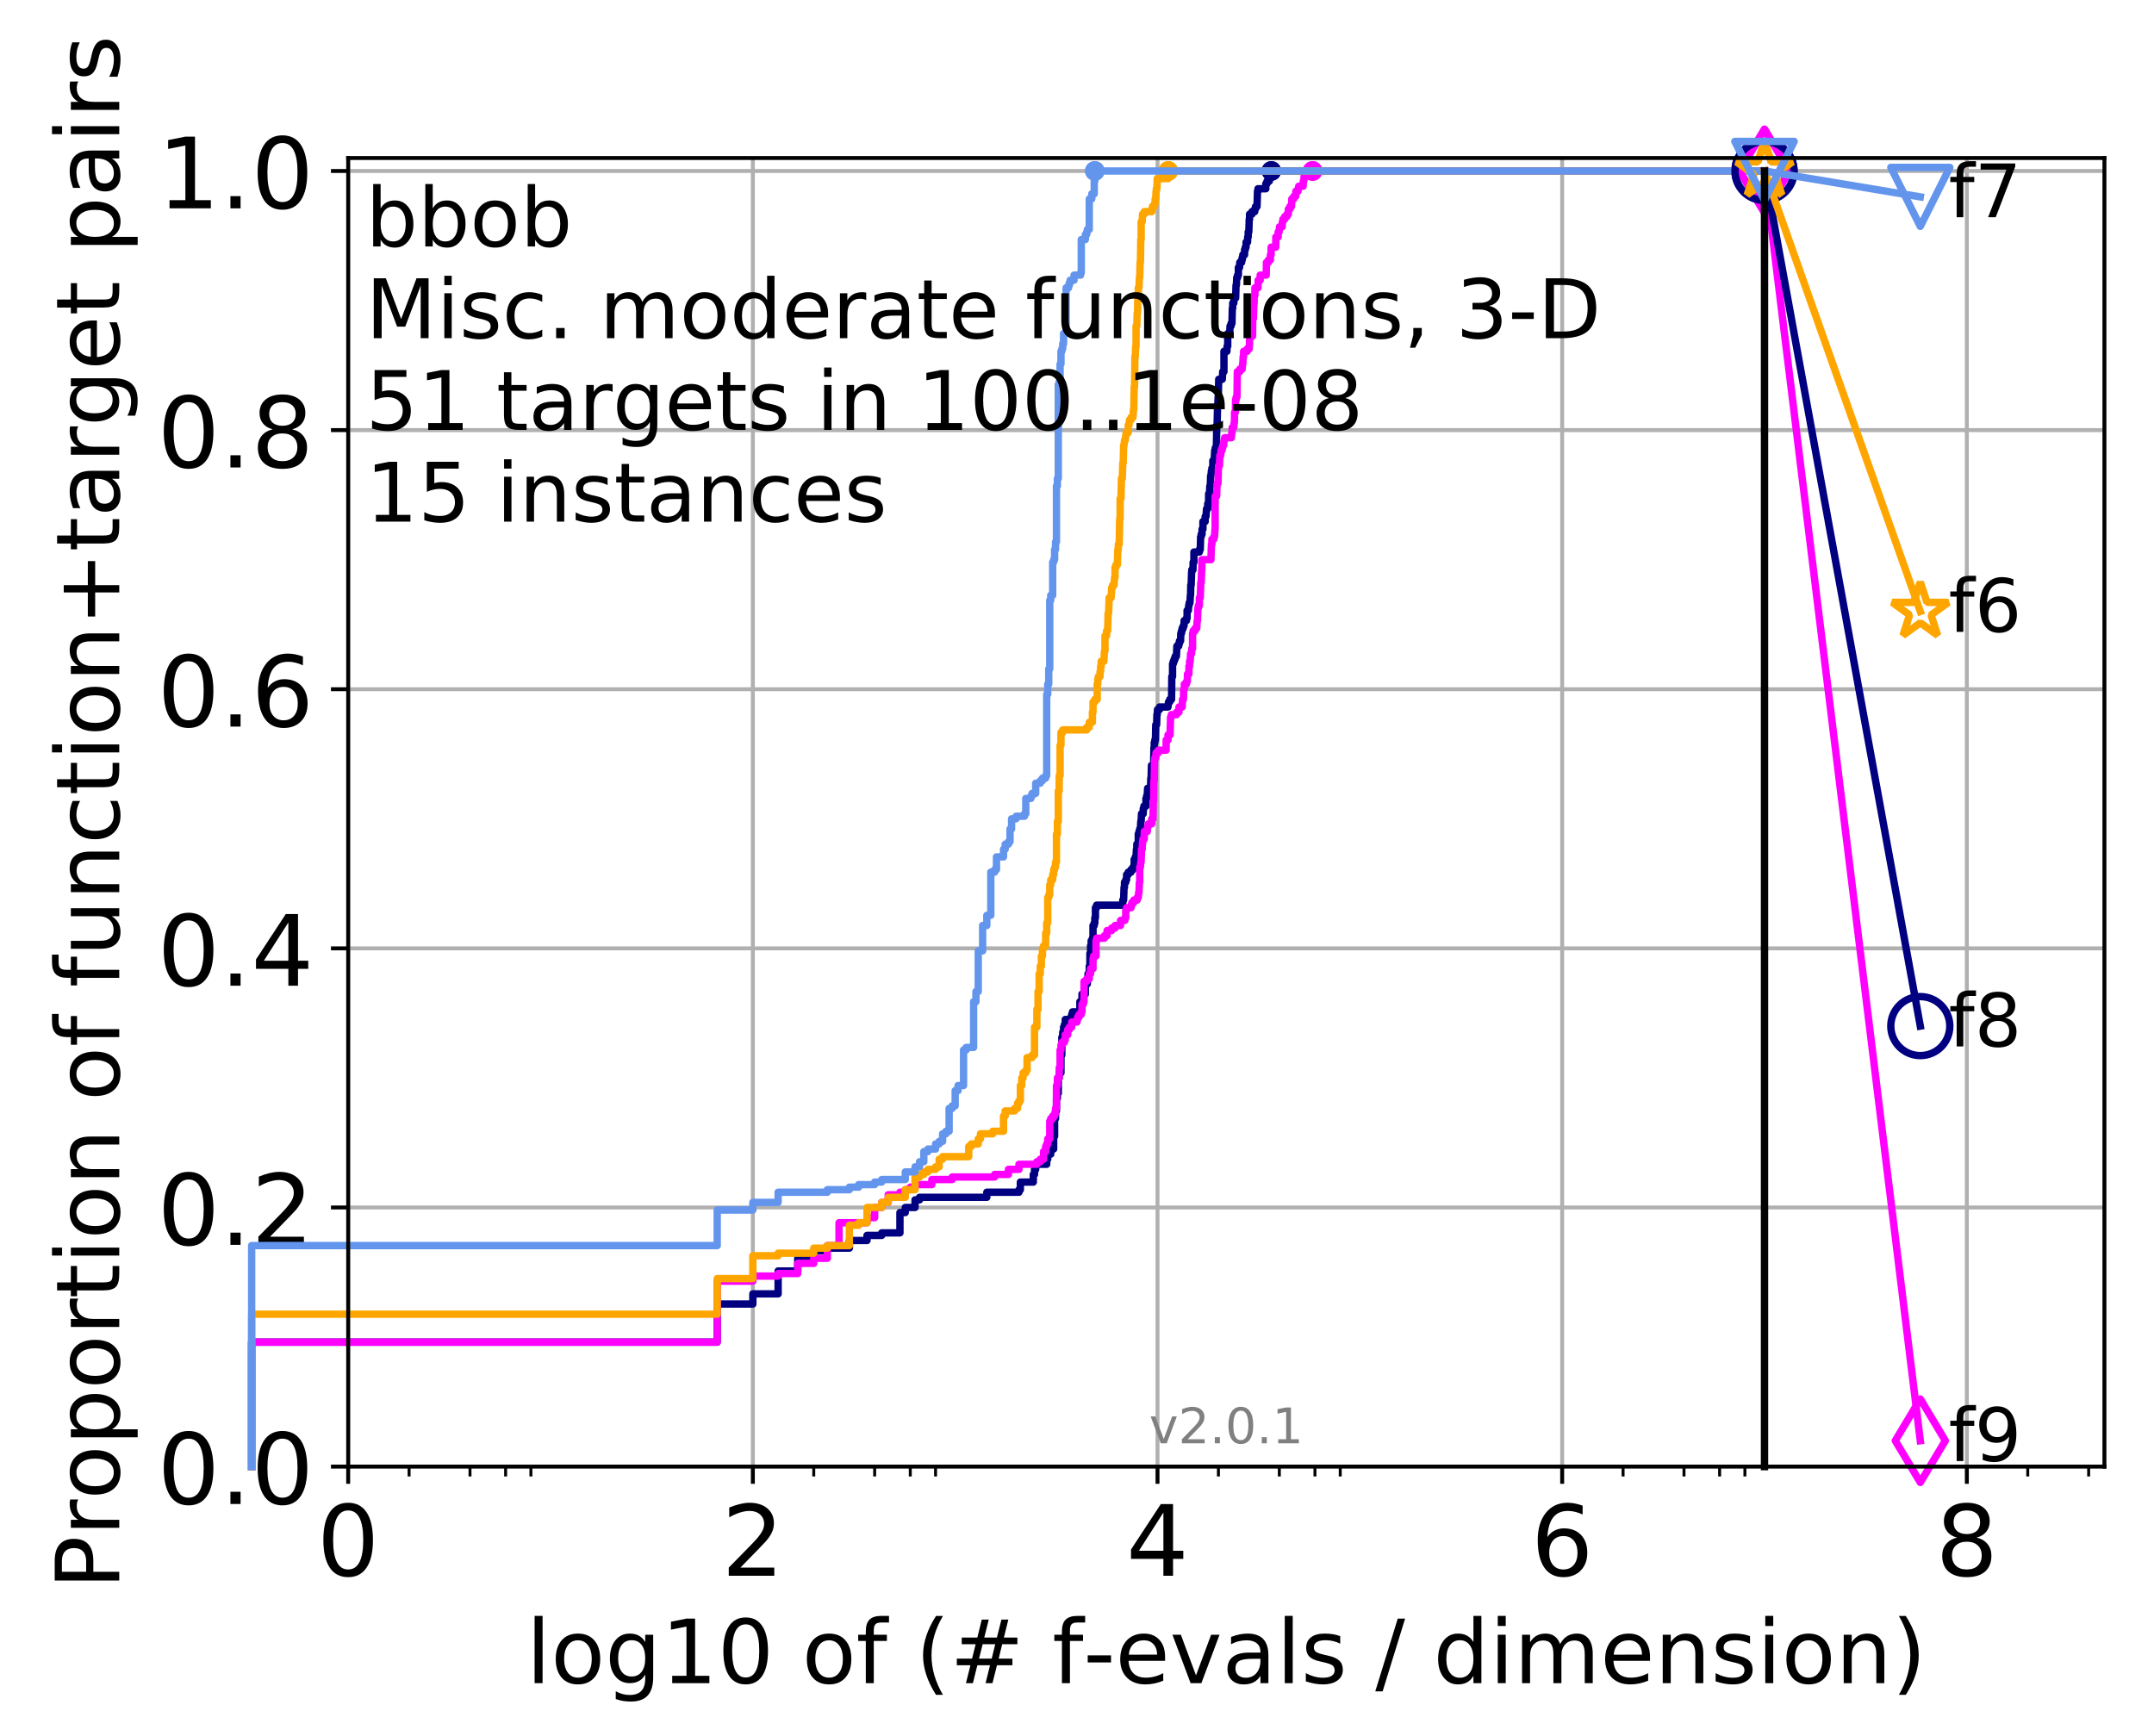 <?xml version="1.0" encoding="utf-8" standalone="no"?>
<!DOCTYPE svg PUBLIC "-//W3C//DTD SVG 1.1//EN"
  "http://www.w3.org/Graphics/SVG/1.1/DTD/svg11.dtd">
<!-- Created with matplotlib (http://matplotlib.org/) -->
<svg height="353pt" version="1.1" viewBox="0 0 438 353" width="438pt" xmlns="http://www.w3.org/2000/svg" xmlns:xlink="http://www.w3.org/1999/xlink">
 <defs>
  <style type="text/css">
*{stroke-linecap:butt;stroke-linejoin:round;}
  </style>
 </defs>
 <g id="figure_1">
  <g id="patch_1">
   <path d="M 0 353.222 
L 438.62 353.222 
L 438.62 0 
L 0 0 
z
" style="fill:#ffffff;"/>
  </g>
  <g id="axes_1">
   <g id="patch_2">
    <path d="M 70.8 298.245 
L 427.92 298.245 
L 427.92 32.133 
L 70.8 32.133 
z
" style="fill:#ffffff;"/>
   </g>
   <g id="matplotlib.axis_1">
    <g id="xtick_1">
     <g id="line2d_1">
      <path clip-path="url(#pfd676b9eda)" d="M 70.8 298.245 
L 70.8 32.133 
" style="fill:none;stroke:#b0b0b0;stroke-linecap:square;stroke-width:0.8;"/>
     </g>
     <g id="line2d_2">
      <defs>
       <path d="M 0 0 
L 0 3.5 
" id="m1b4e154956" style="stroke:#000000;stroke-width:0.8;"/>
      </defs>
      <g>
       <use style="stroke:#000000;stroke-width:0.8;" x="70.8" xlink:href="#m1b4e154956" y="298.245"/>
      </g>
     </g>
     <g id="text_1">
      <!-- 0 -->
      <defs>
       <path d="M 31.781 66.406 
Q 24.172 66.406 20.328 58.906 
Q 16.5 51.422 16.5 36.375 
Q 16.5 21.391 20.328 13.891 
Q 24.172 6.391 31.781 6.391 
Q 39.453 6.391 43.281 13.891 
Q 47.125 21.391 47.125 36.375 
Q 47.125 51.422 43.281 58.906 
Q 39.453 66.406 31.781 66.406 
M 31.781 74.219 
Q 44.047 74.219 50.516 64.516 
Q 56.984 54.828 56.984 36.375 
Q 56.984 17.969 50.516 8.266 
Q 44.047 -1.422 31.781 -1.422 
Q 19.531 -1.422 13.062 8.266 
Q 6.594 17.969 6.594 36.375 
Q 6.594 54.828 13.062 64.516 
Q 19.531 74.219 31.781 74.219 
" id="DejaVuSans-30"/>
      </defs>
      <g transform="translate(64.438 320.442)scale(0.2 -0.2)">
       <use xlink:href="#DejaVuSans-30"/>
      </g>
     </g>
    </g>
    <g id="xtick_2">
     <g id="line2d_3">
      <path clip-path="url(#pfd676b9eda)" d="M 153.086 298.245 
L 153.086 32.133 
" style="fill:none;stroke:#b0b0b0;stroke-linecap:square;stroke-width:0.8;"/>
     </g>
     <g id="line2d_4">
      <g>
       <use style="stroke:#000000;stroke-width:0.8;" x="153.086" xlink:href="#m1b4e154956" y="298.245"/>
      </g>
     </g>
     <g id="text_2">
      <!-- 2 -->
      <defs>
       <path d="M 19.188 8.297 
L 53.609 8.297 
L 53.609 0 
L 7.328 0 
L 7.328 8.297 
Q 12.938 14.109 22.625 23.891 
Q 32.328 33.688 34.812 36.531 
Q 39.547 41.844 41.422 45.531 
Q 43.312 49.219 43.312 52.781 
Q 43.312 58.594 39.234 62.25 
Q 35.156 65.922 28.609 65.922 
Q 23.969 65.922 18.812 64.312 
Q 13.672 62.703 7.812 59.422 
L 7.812 69.391 
Q 13.766 71.781 18.938 73 
Q 24.125 74.219 28.422 74.219 
Q 39.75 74.219 46.484 68.547 
Q 53.219 62.891 53.219 53.422 
Q 53.219 48.922 51.531 44.891 
Q 49.859 40.875 45.406 35.406 
Q 44.188 33.984 37.641 27.219 
Q 31.109 20.453 19.188 8.297 
" id="DejaVuSans-32"/>
      </defs>
      <g transform="translate(146.723 320.442)scale(0.2 -0.2)">
       <use xlink:href="#DejaVuSans-32"/>
      </g>
     </g>
    </g>
    <g id="xtick_3">
     <g id="line2d_5">
      <path clip-path="url(#pfd676b9eda)" d="M 235.371 298.245 
L 235.371 32.133 
" style="fill:none;stroke:#b0b0b0;stroke-linecap:square;stroke-width:0.8;"/>
     </g>
     <g id="line2d_6">
      <g>
       <use style="stroke:#000000;stroke-width:0.8;" x="235.371" xlink:href="#m1b4e154956" y="298.245"/>
      </g>
     </g>
     <g id="text_3">
      <!-- 4 -->
      <defs>
       <path d="M 37.797 64.312 
L 12.891 25.391 
L 37.797 25.391 
z
M 35.203 72.906 
L 47.609 72.906 
L 47.609 25.391 
L 58.016 25.391 
L 58.016 17.188 
L 47.609 17.188 
L 47.609 0 
L 37.797 0 
L 37.797 17.188 
L 4.891 17.188 
L 4.891 26.703 
z
" id="DejaVuSans-34"/>
      </defs>
      <g transform="translate(229.009 320.442)scale(0.2 -0.2)">
       <use xlink:href="#DejaVuSans-34"/>
      </g>
     </g>
    </g>
    <g id="xtick_4">
     <g id="line2d_7">
      <path clip-path="url(#pfd676b9eda)" d="M 317.657 298.245 
L 317.657 32.133 
" style="fill:none;stroke:#b0b0b0;stroke-linecap:square;stroke-width:0.8;"/>
     </g>
     <g id="line2d_8">
      <g>
       <use style="stroke:#000000;stroke-width:0.8;" x="317.657" xlink:href="#m1b4e154956" y="298.245"/>
      </g>
     </g>
     <g id="text_4">
      <!-- 6 -->
      <defs>
       <path d="M 33.016 40.375 
Q 26.375 40.375 22.484 35.828 
Q 18.609 31.297 18.609 23.391 
Q 18.609 15.531 22.484 10.953 
Q 26.375 6.391 33.016 6.391 
Q 39.656 6.391 43.531 10.953 
Q 47.406 15.531 47.406 23.391 
Q 47.406 31.297 43.531 35.828 
Q 39.656 40.375 33.016 40.375 
M 52.594 71.297 
L 52.594 62.312 
Q 48.875 64.062 45.094 64.984 
Q 41.312 65.922 37.594 65.922 
Q 27.828 65.922 22.672 59.328 
Q 17.531 52.734 16.797 39.406 
Q 19.672 43.656 24.016 45.922 
Q 28.375 48.188 33.594 48.188 
Q 44.578 48.188 50.953 41.516 
Q 57.328 34.859 57.328 23.391 
Q 57.328 12.156 50.688 5.359 
Q 44.047 -1.422 33.016 -1.422 
Q 20.359 -1.422 13.672 8.266 
Q 6.984 17.969 6.984 36.375 
Q 6.984 53.656 15.188 63.938 
Q 23.391 74.219 37.203 74.219 
Q 40.922 74.219 44.703 73.484 
Q 48.484 72.75 52.594 71.297 
" id="DejaVuSans-36"/>
      </defs>
      <g transform="translate(311.295 320.442)scale(0.2 -0.2)">
       <use xlink:href="#DejaVuSans-36"/>
      </g>
     </g>
    </g>
    <g id="xtick_5">
     <g id="line2d_9">
      <path clip-path="url(#pfd676b9eda)" d="M 399.943 298.245 
L 399.943 32.133 
" style="fill:none;stroke:#b0b0b0;stroke-linecap:square;stroke-width:0.8;"/>
     </g>
     <g id="line2d_10">
      <g>
       <use style="stroke:#000000;stroke-width:0.8;" x="399.943" xlink:href="#m1b4e154956" y="298.245"/>
      </g>
     </g>
     <g id="text_5">
      <!-- 8 -->
      <defs>
       <path d="M 31.781 34.625 
Q 24.75 34.625 20.719 30.859 
Q 16.703 27.094 16.703 20.516 
Q 16.703 13.922 20.719 10.156 
Q 24.75 6.391 31.781 6.391 
Q 38.812 6.391 42.859 10.172 
Q 46.922 13.969 46.922 20.516 
Q 46.922 27.094 42.891 30.859 
Q 38.875 34.625 31.781 34.625 
M 21.922 38.812 
Q 15.578 40.375 12.031 44.719 
Q 8.5 49.078 8.5 55.328 
Q 8.5 64.062 14.719 69.141 
Q 20.953 74.219 31.781 74.219 
Q 42.672 74.219 48.875 69.141 
Q 55.078 64.062 55.078 55.328 
Q 55.078 49.078 51.531 44.719 
Q 48 40.375 41.703 38.812 
Q 48.828 37.156 52.797 32.312 
Q 56.781 27.484 56.781 20.516 
Q 56.781 9.906 50.312 4.234 
Q 43.844 -1.422 31.781 -1.422 
Q 19.734 -1.422 13.25 4.234 
Q 6.781 9.906 6.781 20.516 
Q 6.781 27.484 10.781 32.312 
Q 14.797 37.156 21.922 38.812 
M 18.312 54.391 
Q 18.312 48.734 21.844 45.562 
Q 25.391 42.391 31.781 42.391 
Q 38.141 42.391 41.719 45.562 
Q 45.312 48.734 45.312 54.391 
Q 45.312 60.062 41.719 63.234 
Q 38.141 66.406 31.781 66.406 
Q 25.391 66.406 21.844 63.234 
Q 18.312 60.062 18.312 54.391 
" id="DejaVuSans-38"/>
      </defs>
      <g transform="translate(393.58 320.442)scale(0.2 -0.2)">
       <use xlink:href="#DejaVuSans-38"/>
      </g>
     </g>
    </g>
    <g id="xtick_6">
     <g id="line2d_11">
      <defs>
       <path d="M 0 0 
L 0 2 
" id="mcb8d621214" style="stroke:#000000;stroke-width:0.6;"/>
      </defs>
      <g>
       <use style="stroke:#000000;stroke-width:0.6;" x="83.185" xlink:href="#mcb8d621214" y="298.245"/>
      </g>
     </g>
    </g>
    <g id="xtick_7">
     <g id="line2d_12">
      <g>
       <use style="stroke:#000000;stroke-width:0.6;" x="95.57" xlink:href="#mcb8d621214" y="298.245"/>
      </g>
     </g>
    </g>
    <g id="xtick_8">
     <g id="line2d_13">
      <g>
       <use style="stroke:#000000;stroke-width:0.6;" x="102.815" xlink:href="#mcb8d621214" y="298.245"/>
      </g>
     </g>
    </g>
    <g id="xtick_9">
     <g id="line2d_14">
      <g>
       <use style="stroke:#000000;stroke-width:0.6;" x="107.956" xlink:href="#mcb8d621214" y="298.245"/>
      </g>
     </g>
    </g>
    <g id="xtick_10">
     <g id="line2d_15">
      <g>
       <use style="stroke:#000000;stroke-width:0.6;" x="165.471" xlink:href="#mcb8d621214" y="298.245"/>
      </g>
     </g>
    </g>
    <g id="xtick_11">
     <g id="line2d_16">
      <g>
       <use style="stroke:#000000;stroke-width:0.6;" x="177.856" xlink:href="#mcb8d621214" y="298.245"/>
      </g>
     </g>
    </g>
    <g id="xtick_12">
     <g id="line2d_17">
      <g>
       <use style="stroke:#000000;stroke-width:0.6;" x="185.101" xlink:href="#mcb8d621214" y="298.245"/>
      </g>
     </g>
    </g>
    <g id="xtick_13">
     <g id="line2d_18">
      <g>
       <use style="stroke:#000000;stroke-width:0.6;" x="190.241" xlink:href="#mcb8d621214" y="298.245"/>
      </g>
     </g>
    </g>
    <g id="xtick_14">
     <g id="line2d_19">
      <g>
       <use style="stroke:#000000;stroke-width:0.6;" x="247.757" xlink:href="#mcb8d621214" y="298.245"/>
      </g>
     </g>
    </g>
    <g id="xtick_15">
     <g id="line2d_20">
      <g>
       <use style="stroke:#000000;stroke-width:0.6;" x="260.142" xlink:href="#mcb8d621214" y="298.245"/>
      </g>
     </g>
    </g>
    <g id="xtick_16">
     <g id="line2d_21">
      <g>
       <use style="stroke:#000000;stroke-width:0.6;" x="267.387" xlink:href="#mcb8d621214" y="298.245"/>
      </g>
     </g>
    </g>
    <g id="xtick_17">
     <g id="line2d_22">
      <g>
       <use style="stroke:#000000;stroke-width:0.6;" x="272.527" xlink:href="#mcb8d621214" y="298.245"/>
      </g>
     </g>
    </g>
    <g id="xtick_18">
     <g id="line2d_23">
      <g>
       <use style="stroke:#000000;stroke-width:0.6;" x="330.042" xlink:href="#mcb8d621214" y="298.245"/>
      </g>
     </g>
    </g>
    <g id="xtick_19">
     <g id="line2d_24">
      <g>
       <use style="stroke:#000000;stroke-width:0.6;" x="342.428" xlink:href="#mcb8d621214" y="298.245"/>
      </g>
     </g>
    </g>
    <g id="xtick_20">
     <g id="line2d_25">
      <g>
       <use style="stroke:#000000;stroke-width:0.6;" x="349.673" xlink:href="#mcb8d621214" y="298.245"/>
      </g>
     </g>
    </g>
    <g id="xtick_21">
     <g id="line2d_26">
      <g>
       <use style="stroke:#000000;stroke-width:0.6;" x="354.813" xlink:href="#mcb8d621214" y="298.245"/>
      </g>
     </g>
    </g>
    <g id="xtick_22">
     <g id="line2d_27">
      <g>
       <use style="stroke:#000000;stroke-width:0.6;" x="412.328" xlink:href="#mcb8d621214" y="298.245"/>
      </g>
     </g>
    </g>
    <g id="xtick_23">
     <g id="line2d_28">
      <g>
       <use style="stroke:#000000;stroke-width:0.6;" x="424.713" xlink:href="#mcb8d621214" y="298.245"/>
      </g>
     </g>
    </g>
    <g id="text_6">
     <!-- log10 of (# f-evals / dimension) -->
     <defs>
      <path d="M 9.422 75.984 
L 18.406 75.984 
L 18.406 0 
L 9.422 0 
z
" id="DejaVuSans-6c"/>
      <path d="M 30.609 48.391 
Q 23.391 48.391 19.188 42.75 
Q 14.984 37.109 14.984 27.297 
Q 14.984 17.484 19.156 11.844 
Q 23.344 6.203 30.609 6.203 
Q 37.797 6.203 41.984 11.859 
Q 46.188 17.531 46.188 27.297 
Q 46.188 37.016 41.984 42.703 
Q 37.797 48.391 30.609 48.391 
M 30.609 56 
Q 42.328 56 49.016 48.375 
Q 55.719 40.766 55.719 27.297 
Q 55.719 13.875 49.016 6.219 
Q 42.328 -1.422 30.609 -1.422 
Q 18.844 -1.422 12.172 6.219 
Q 5.516 13.875 5.516 27.297 
Q 5.516 40.766 12.172 48.375 
Q 18.844 56 30.609 56 
" id="DejaVuSans-6f"/>
      <path d="M 45.406 27.984 
Q 45.406 37.75 41.375 43.109 
Q 37.359 48.484 30.078 48.484 
Q 22.859 48.484 18.828 43.109 
Q 14.797 37.75 14.797 27.984 
Q 14.797 18.266 18.828 12.891 
Q 22.859 7.516 30.078 7.516 
Q 37.359 7.516 41.375 12.891 
Q 45.406 18.266 45.406 27.984 
M 54.391 6.781 
Q 54.391 -7.172 48.188 -13.984 
Q 42 -20.797 29.203 -20.797 
Q 24.469 -20.797 20.266 -20.094 
Q 16.062 -19.391 12.109 -17.922 
L 12.109 -9.188 
Q 16.062 -11.328 19.922 -12.344 
Q 23.781 -13.375 27.781 -13.375 
Q 36.625 -13.375 41.016 -8.766 
Q 45.406 -4.156 45.406 5.172 
L 45.406 9.625 
Q 42.625 4.781 38.281 2.391 
Q 33.938 0 27.875 0 
Q 17.828 0 11.672 7.656 
Q 5.516 15.328 5.516 27.984 
Q 5.516 40.672 11.672 48.328 
Q 17.828 56 27.875 56 
Q 33.938 56 38.281 53.609 
Q 42.625 51.219 45.406 46.391 
L 45.406 54.688 
L 54.391 54.688 
z
" id="DejaVuSans-67"/>
      <path d="M 12.406 8.297 
L 28.516 8.297 
L 28.516 63.922 
L 10.984 60.406 
L 10.984 69.391 
L 28.422 72.906 
L 38.281 72.906 
L 38.281 8.297 
L 54.391 8.297 
L 54.391 0 
L 12.406 0 
z
" id="DejaVuSans-31"/>
      <path id="DejaVuSans-20"/>
      <path d="M 37.109 75.984 
L 37.109 68.5 
L 28.516 68.5 
Q 23.688 68.5 21.797 66.547 
Q 19.922 64.594 19.922 59.516 
L 19.922 54.688 
L 34.719 54.688 
L 34.719 47.703 
L 19.922 47.703 
L 19.922 0 
L 10.891 0 
L 10.891 47.703 
L 2.297 47.703 
L 2.297 54.688 
L 10.891 54.688 
L 10.891 58.5 
Q 10.891 67.625 15.141 71.797 
Q 19.391 75.984 28.609 75.984 
z
" id="DejaVuSans-66"/>
      <path d="M 31 75.875 
Q 24.469 64.656 21.281 53.656 
Q 18.109 42.672 18.109 31.391 
Q 18.109 20.125 21.312 9.062 
Q 24.516 -2 31 -13.188 
L 23.188 -13.188 
Q 15.875 -1.703 12.234 9.375 
Q 8.594 20.453 8.594 31.391 
Q 8.594 42.281 12.203 53.312 
Q 15.828 64.359 23.188 75.875 
z
" id="DejaVuSans-28"/>
      <path d="M 51.125 44 
L 36.922 44 
L 32.812 27.688 
L 47.125 27.688 
z
M 43.797 71.781 
L 38.719 51.516 
L 52.984 51.516 
L 58.109 71.781 
L 65.922 71.781 
L 60.891 51.516 
L 76.125 51.516 
L 76.125 44 
L 58.984 44 
L 54.984 27.688 
L 70.516 27.688 
L 70.516 20.219 
L 53.078 20.219 
L 48 0 
L 40.188 0 
L 45.219 20.219 
L 30.906 20.219 
L 25.875 0 
L 18.016 0 
L 23.094 20.219 
L 7.719 20.219 
L 7.719 27.688 
L 24.906 27.688 
L 29 44 
L 13.281 44 
L 13.281 51.516 
L 30.906 51.516 
L 35.891 71.781 
z
" id="DejaVuSans-23"/>
      <path d="M 4.891 31.391 
L 31.203 31.391 
L 31.203 23.391 
L 4.891 23.391 
z
" id="DejaVuSans-2d"/>
      <path d="M 56.203 29.594 
L 56.203 25.203 
L 14.891 25.203 
Q 15.484 15.922 20.484 11.062 
Q 25.484 6.203 34.422 6.203 
Q 39.594 6.203 44.453 7.469 
Q 49.312 8.734 54.109 11.281 
L 54.109 2.781 
Q 49.266 0.734 44.188 -0.344 
Q 39.109 -1.422 33.891 -1.422 
Q 20.797 -1.422 13.156 6.188 
Q 5.516 13.812 5.516 26.812 
Q 5.516 40.234 12.766 48.109 
Q 20.016 56 32.328 56 
Q 43.359 56 49.781 48.891 
Q 56.203 41.797 56.203 29.594 
M 47.219 32.234 
Q 47.125 39.594 43.094 43.984 
Q 39.062 48.391 32.422 48.391 
Q 24.906 48.391 20.391 44.141 
Q 15.875 39.891 15.188 32.172 
z
" id="DejaVuSans-65"/>
      <path d="M 2.984 54.688 
L 12.5 54.688 
L 29.594 8.797 
L 46.688 54.688 
L 56.203 54.688 
L 35.688 0 
L 23.484 0 
z
" id="DejaVuSans-76"/>
      <path d="M 34.281 27.484 
Q 23.391 27.484 19.188 25 
Q 14.984 22.516 14.984 16.5 
Q 14.984 11.719 18.141 8.906 
Q 21.297 6.109 26.703 6.109 
Q 34.188 6.109 38.703 11.406 
Q 43.219 16.703 43.219 25.484 
L 43.219 27.484 
z
M 52.203 31.203 
L 52.203 0 
L 43.219 0 
L 43.219 8.297 
Q 40.141 3.328 35.547 0.953 
Q 30.953 -1.422 24.312 -1.422 
Q 15.922 -1.422 10.953 3.297 
Q 6 8.016 6 15.922 
Q 6 25.141 12.172 29.828 
Q 18.359 34.516 30.609 34.516 
L 43.219 34.516 
L 43.219 35.406 
Q 43.219 41.609 39.141 45 
Q 35.062 48.391 27.688 48.391 
Q 23 48.391 18.547 47.266 
Q 14.109 46.141 10.016 43.891 
L 10.016 52.203 
Q 14.938 54.109 19.578 55.047 
Q 24.219 56 28.609 56 
Q 40.484 56 46.344 49.844 
Q 52.203 43.703 52.203 31.203 
" id="DejaVuSans-61"/>
      <path d="M 44.281 53.078 
L 44.281 44.578 
Q 40.484 46.531 36.375 47.5 
Q 32.281 48.484 27.875 48.484 
Q 21.188 48.484 17.844 46.438 
Q 14.5 44.391 14.5 40.281 
Q 14.5 37.156 16.891 35.375 
Q 19.281 33.594 26.516 31.984 
L 29.594 31.297 
Q 39.156 29.25 43.188 25.516 
Q 47.219 21.781 47.219 15.094 
Q 47.219 7.469 41.188 3.016 
Q 35.156 -1.422 24.609 -1.422 
Q 20.219 -1.422 15.453 -0.562 
Q 10.688 0.297 5.422 2 
L 5.422 11.281 
Q 10.406 8.688 15.234 7.391 
Q 20.062 6.109 24.812 6.109 
Q 31.156 6.109 34.562 8.281 
Q 37.984 10.453 37.984 14.406 
Q 37.984 18.062 35.516 20.016 
Q 33.062 21.969 24.703 23.781 
L 21.578 24.516 
Q 13.234 26.266 9.516 29.906 
Q 5.812 33.547 5.812 39.891 
Q 5.812 47.609 11.281 51.797 
Q 16.75 56 26.812 56 
Q 31.781 56 36.172 55.266 
Q 40.578 54.547 44.281 53.078 
" id="DejaVuSans-73"/>
      <path d="M 25.391 72.906 
L 33.688 72.906 
L 8.297 -9.281 
L 0 -9.281 
z
" id="DejaVuSans-2f"/>
      <path d="M 45.406 46.391 
L 45.406 75.984 
L 54.391 75.984 
L 54.391 0 
L 45.406 0 
L 45.406 8.203 
Q 42.578 3.328 38.25 0.953 
Q 33.938 -1.422 27.875 -1.422 
Q 17.969 -1.422 11.734 6.484 
Q 5.516 14.406 5.516 27.297 
Q 5.516 40.188 11.734 48.094 
Q 17.969 56 27.875 56 
Q 33.938 56 38.25 53.625 
Q 42.578 51.266 45.406 46.391 
M 14.797 27.297 
Q 14.797 17.391 18.875 11.75 
Q 22.953 6.109 30.078 6.109 
Q 37.203 6.109 41.297 11.75 
Q 45.406 17.391 45.406 27.297 
Q 45.406 37.203 41.297 42.844 
Q 37.203 48.484 30.078 48.484 
Q 22.953 48.484 18.875 42.844 
Q 14.797 37.203 14.797 27.297 
" id="DejaVuSans-64"/>
      <path d="M 9.422 54.688 
L 18.406 54.688 
L 18.406 0 
L 9.422 0 
z
M 9.422 75.984 
L 18.406 75.984 
L 18.406 64.594 
L 9.422 64.594 
z
" id="DejaVuSans-69"/>
      <path d="M 52 44.188 
Q 55.375 50.25 60.062 53.125 
Q 64.75 56 71.094 56 
Q 79.641 56 84.281 50.016 
Q 88.922 44.047 88.922 33.016 
L 88.922 0 
L 79.891 0 
L 79.891 32.719 
Q 79.891 40.578 77.094 44.375 
Q 74.312 48.188 68.609 48.188 
Q 61.625 48.188 57.562 43.547 
Q 53.516 38.922 53.516 30.906 
L 53.516 0 
L 44.484 0 
L 44.484 32.719 
Q 44.484 40.625 41.703 44.406 
Q 38.922 48.188 33.109 48.188 
Q 26.219 48.188 22.156 43.531 
Q 18.109 38.875 18.109 30.906 
L 18.109 0 
L 9.078 0 
L 9.078 54.688 
L 18.109 54.688 
L 18.109 46.188 
Q 21.188 51.219 25.484 53.609 
Q 29.781 56 35.688 56 
Q 41.656 56 45.828 52.969 
Q 50 49.953 52 44.188 
" id="DejaVuSans-6d"/>
      <path d="M 54.891 33.016 
L 54.891 0 
L 45.906 0 
L 45.906 32.719 
Q 45.906 40.484 42.875 44.328 
Q 39.844 48.188 33.797 48.188 
Q 26.516 48.188 22.312 43.547 
Q 18.109 38.922 18.109 30.906 
L 18.109 0 
L 9.078 0 
L 9.078 54.688 
L 18.109 54.688 
L 18.109 46.188 
Q 21.344 51.125 25.703 53.562 
Q 30.078 56 35.797 56 
Q 45.219 56 50.047 50.172 
Q 54.891 44.344 54.891 33.016 
" id="DejaVuSans-6e"/>
      <path d="M 8.016 75.875 
L 15.828 75.875 
Q 23.141 64.359 26.781 53.312 
Q 30.422 42.281 30.422 31.391 
Q 30.422 20.453 26.781 9.375 
Q 23.141 -1.703 15.828 -13.188 
L 8.016 -13.188 
Q 14.5 -2 17.703 9.062 
Q 20.906 20.125 20.906 31.391 
Q 20.906 42.672 17.703 53.656 
Q 14.5 64.656 8.016 75.875 
" id="DejaVuSans-29"/>
     </defs>
     <g transform="translate(107.015 342.279)scale(0.18 -0.18)">
      <use xlink:href="#DejaVuSans-6c"/>
      <use x="27.783" xlink:href="#DejaVuSans-6f"/>
      <use x="88.965" xlink:href="#DejaVuSans-67"/>
      <use x="152.441" xlink:href="#DejaVuSans-31"/>
      <use x="216.064" xlink:href="#DejaVuSans-30"/>
      <use x="279.688" xlink:href="#DejaVuSans-20"/>
      <use x="311.475" xlink:href="#DejaVuSans-6f"/>
      <use x="372.656" xlink:href="#DejaVuSans-66"/>
      <use x="407.861" xlink:href="#DejaVuSans-20"/>
      <use x="439.648" xlink:href="#DejaVuSans-28"/>
      <use x="478.662" xlink:href="#DejaVuSans-23"/>
      <use x="562.451" xlink:href="#DejaVuSans-20"/>
      <use x="594.238" xlink:href="#DejaVuSans-66"/>
      <use x="629.365" xlink:href="#DejaVuSans-2d"/>
      <use x="665.449" xlink:href="#DejaVuSans-65"/>
      <use x="726.973" xlink:href="#DejaVuSans-76"/>
      <use x="786.152" xlink:href="#DejaVuSans-61"/>
      <use x="847.432" xlink:href="#DejaVuSans-6c"/>
      <use x="875.215" xlink:href="#DejaVuSans-73"/>
      <use x="927.314" xlink:href="#DejaVuSans-20"/>
      <use x="959.102" xlink:href="#DejaVuSans-2f"/>
      <use x="992.793" xlink:href="#DejaVuSans-20"/>
      <use x="1024.58" xlink:href="#DejaVuSans-64"/>
      <use x="1088.057" xlink:href="#DejaVuSans-69"/>
      <use x="1115.84" xlink:href="#DejaVuSans-6d"/>
      <use x="1213.252" xlink:href="#DejaVuSans-65"/>
      <use x="1274.775" xlink:href="#DejaVuSans-6e"/>
      <use x="1338.154" xlink:href="#DejaVuSans-73"/>
      <use x="1390.254" xlink:href="#DejaVuSans-69"/>
      <use x="1418.037" xlink:href="#DejaVuSans-6f"/>
      <use x="1479.219" xlink:href="#DejaVuSans-6e"/>
      <use x="1542.598" xlink:href="#DejaVuSans-29"/>
     </g>
    </g>
   </g>
   <g id="matplotlib.axis_2">
    <g id="ytick_1">
     <g id="line2d_29">
      <path clip-path="url(#pfd676b9eda)" d="M 70.8 298.245 
L 427.92 298.245 
" style="fill:none;stroke:#b0b0b0;stroke-linecap:square;stroke-width:0.8;"/>
     </g>
     <g id="line2d_30">
      <defs>
       <path d="M 0 0 
L -3.5 0 
" id="m8f6c4e6b4e" style="stroke:#000000;stroke-width:0.8;"/>
      </defs>
      <g>
       <use style="stroke:#000000;stroke-width:0.8;" x="70.8" xlink:href="#m8f6c4e6b4e" y="298.245"/>
      </g>
     </g>
     <g id="text_7">
      <!-- 0.0 -->
      <defs>
       <path d="M 10.688 12.406 
L 21 12.406 
L 21 0 
L 10.688 0 
z
" id="DejaVuSans-2e"/>
      </defs>
      <g transform="translate(31.994 305.844)scale(0.2 -0.2)">
       <use xlink:href="#DejaVuSans-30"/>
       <use x="63.623" xlink:href="#DejaVuSans-2e"/>
       <use x="95.41" xlink:href="#DejaVuSans-30"/>
      </g>
     </g>
    </g>
    <g id="ytick_2">
     <g id="line2d_31">
      <path clip-path="url(#pfd676b9eda)" d="M 70.8 245.55 
L 427.92 245.55 
" style="fill:none;stroke:#b0b0b0;stroke-linecap:square;stroke-width:0.8;"/>
     </g>
     <g id="line2d_32">
      <g>
       <use style="stroke:#000000;stroke-width:0.8;" x="70.8" xlink:href="#m8f6c4e6b4e" y="245.55"/>
      </g>
     </g>
     <g id="text_8">
      <!-- 0.2 -->
      <g transform="translate(31.994 253.148)scale(0.2 -0.2)">
       <use xlink:href="#DejaVuSans-30"/>
       <use x="63.623" xlink:href="#DejaVuSans-2e"/>
       <use x="95.41" xlink:href="#DejaVuSans-32"/>
      </g>
     </g>
    </g>
    <g id="ytick_3">
     <g id="line2d_33">
      <path clip-path="url(#pfd676b9eda)" d="M 70.8 192.854 
L 427.92 192.854 
" style="fill:none;stroke:#b0b0b0;stroke-linecap:square;stroke-width:0.8;"/>
     </g>
     <g id="line2d_34">
      <g>
       <use style="stroke:#000000;stroke-width:0.8;" x="70.8" xlink:href="#m8f6c4e6b4e" y="192.854"/>
      </g>
     </g>
     <g id="text_9">
      <!-- 0.4 -->
      <g transform="translate(31.994 200.453)scale(0.2 -0.2)">
       <use xlink:href="#DejaVuSans-30"/>
       <use x="63.623" xlink:href="#DejaVuSans-2e"/>
       <use x="95.41" xlink:href="#DejaVuSans-34"/>
      </g>
     </g>
    </g>
    <g id="ytick_4">
     <g id="line2d_35">
      <path clip-path="url(#pfd676b9eda)" d="M 70.8 140.159 
L 427.92 140.159 
" style="fill:none;stroke:#b0b0b0;stroke-linecap:square;stroke-width:0.8;"/>
     </g>
     <g id="line2d_36">
      <g>
       <use style="stroke:#000000;stroke-width:0.8;" x="70.8" xlink:href="#m8f6c4e6b4e" y="140.159"/>
      </g>
     </g>
     <g id="text_10">
      <!-- 0.6 -->
      <g transform="translate(31.994 147.757)scale(0.2 -0.2)">
       <use xlink:href="#DejaVuSans-30"/>
       <use x="63.623" xlink:href="#DejaVuSans-2e"/>
       <use x="95.41" xlink:href="#DejaVuSans-36"/>
      </g>
     </g>
    </g>
    <g id="ytick_5">
     <g id="line2d_37">
      <path clip-path="url(#pfd676b9eda)" d="M 70.8 87.464 
L 427.92 87.464 
" style="fill:none;stroke:#b0b0b0;stroke-linecap:square;stroke-width:0.8;"/>
     </g>
     <g id="line2d_38">
      <g>
       <use style="stroke:#000000;stroke-width:0.8;" x="70.8" xlink:href="#m8f6c4e6b4e" y="87.464"/>
      </g>
     </g>
     <g id="text_11">
      <!-- 0.8 -->
      <g transform="translate(31.994 95.062)scale(0.2 -0.2)">
       <use xlink:href="#DejaVuSans-30"/>
       <use x="63.623" xlink:href="#DejaVuSans-2e"/>
       <use x="95.41" xlink:href="#DejaVuSans-38"/>
      </g>
     </g>
    </g>
    <g id="ytick_6">
     <g id="line2d_39">
      <path clip-path="url(#pfd676b9eda)" d="M 70.8 34.768 
L 427.92 34.768 
" style="fill:none;stroke:#b0b0b0;stroke-linecap:square;stroke-width:0.8;"/>
     </g>
     <g id="line2d_40">
      <g>
       <use style="stroke:#000000;stroke-width:0.8;" x="70.8" xlink:href="#m8f6c4e6b4e" y="34.768"/>
      </g>
     </g>
     <g id="text_12">
      <!-- 1.0 -->
      <g transform="translate(31.994 42.367)scale(0.2 -0.2)">
       <use xlink:href="#DejaVuSans-31"/>
       <use x="63.623" xlink:href="#DejaVuSans-2e"/>
       <use x="95.41" xlink:href="#DejaVuSans-30"/>
      </g>
     </g>
    </g>
    <g id="text_13">
     <!-- Proportion of function+target pairs -->
     <defs>
      <path d="M 19.672 64.797 
L 19.672 37.406 
L 32.078 37.406 
Q 38.969 37.406 42.719 40.969 
Q 46.484 44.531 46.484 51.125 
Q 46.484 57.672 42.719 61.234 
Q 38.969 64.797 32.078 64.797 
z
M 9.812 72.906 
L 32.078 72.906 
Q 44.344 72.906 50.609 67.359 
Q 56.891 61.812 56.891 51.125 
Q 56.891 40.328 50.609 34.812 
Q 44.344 29.297 32.078 29.297 
L 19.672 29.297 
L 19.672 0 
L 9.812 0 
z
" id="DejaVuSans-50"/>
      <path d="M 41.109 46.297 
Q 39.594 47.172 37.812 47.578 
Q 36.031 48 33.891 48 
Q 26.266 48 22.188 43.047 
Q 18.109 38.094 18.109 28.812 
L 18.109 0 
L 9.078 0 
L 9.078 54.688 
L 18.109 54.688 
L 18.109 46.188 
Q 20.953 51.172 25.484 53.578 
Q 30.031 56 36.531 56 
Q 37.453 56 38.578 55.875 
Q 39.703 55.766 41.062 55.516 
z
" id="DejaVuSans-72"/>
      <path d="M 18.109 8.203 
L 18.109 -20.797 
L 9.078 -20.797 
L 9.078 54.688 
L 18.109 54.688 
L 18.109 46.391 
Q 20.953 51.266 25.266 53.625 
Q 29.594 56 35.594 56 
Q 45.562 56 51.781 48.094 
Q 58.016 40.188 58.016 27.297 
Q 58.016 14.406 51.781 6.484 
Q 45.562 -1.422 35.594 -1.422 
Q 29.594 -1.422 25.266 0.953 
Q 20.953 3.328 18.109 8.203 
M 48.688 27.297 
Q 48.688 37.203 44.609 42.844 
Q 40.531 48.484 33.406 48.484 
Q 26.266 48.484 22.188 42.844 
Q 18.109 37.203 18.109 27.297 
Q 18.109 17.391 22.188 11.75 
Q 26.266 6.109 33.406 6.109 
Q 40.531 6.109 44.609 11.75 
Q 48.688 17.391 48.688 27.297 
" id="DejaVuSans-70"/>
      <path d="M 18.312 70.219 
L 18.312 54.688 
L 36.812 54.688 
L 36.812 47.703 
L 18.312 47.703 
L 18.312 18.016 
Q 18.312 11.328 20.141 9.422 
Q 21.969 7.516 27.594 7.516 
L 36.812 7.516 
L 36.812 0 
L 27.594 0 
Q 17.188 0 13.234 3.875 
Q 9.281 7.766 9.281 18.016 
L 9.281 47.703 
L 2.688 47.703 
L 2.688 54.688 
L 9.281 54.688 
L 9.281 70.219 
z
" id="DejaVuSans-74"/>
      <path d="M 8.5 21.578 
L 8.5 54.688 
L 17.484 54.688 
L 17.484 21.922 
Q 17.484 14.156 20.5 10.266 
Q 23.531 6.391 29.594 6.391 
Q 36.859 6.391 41.078 11.031 
Q 45.312 15.672 45.312 23.688 
L 45.312 54.688 
L 54.297 54.688 
L 54.297 0 
L 45.312 0 
L 45.312 8.406 
Q 42.047 3.422 37.719 1 
Q 33.406 -1.422 27.688 -1.422 
Q 18.266 -1.422 13.375 4.438 
Q 8.5 10.297 8.5 21.578 
M 31.109 56 
z
" id="DejaVuSans-75"/>
      <path d="M 48.781 52.594 
L 48.781 44.188 
Q 44.969 46.297 41.141 47.344 
Q 37.312 48.391 33.406 48.391 
Q 24.656 48.391 19.812 42.844 
Q 14.984 37.312 14.984 27.297 
Q 14.984 17.281 19.812 11.734 
Q 24.656 6.203 33.406 6.203 
Q 37.312 6.203 41.141 7.25 
Q 44.969 8.297 48.781 10.406 
L 48.781 2.094 
Q 45.016 0.344 40.984 -0.531 
Q 36.969 -1.422 32.422 -1.422 
Q 20.062 -1.422 12.781 6.344 
Q 5.516 14.109 5.516 27.297 
Q 5.516 40.672 12.859 48.328 
Q 20.219 56 33.016 56 
Q 37.156 56 41.109 55.141 
Q 45.062 54.297 48.781 52.594 
" id="DejaVuSans-63"/>
      <path d="M 46 62.703 
L 46 35.5 
L 73.188 35.5 
L 73.188 27.203 
L 46 27.203 
L 46 0 
L 37.797 0 
L 37.797 27.203 
L 10.594 27.203 
L 10.594 35.5 
L 37.797 35.5 
L 37.797 62.703 
z
" id="DejaVuSans-2b"/>
     </defs>
     <g transform="translate(24.25 323.179)rotate(-90)scale(0.18 -0.18)">
      <use xlink:href="#DejaVuSans-50"/>
      <use x="60.287" xlink:href="#DejaVuSans-72"/>
      <use x="101.369" xlink:href="#DejaVuSans-6f"/>
      <use x="162.551" xlink:href="#DejaVuSans-70"/>
      <use x="226.027" xlink:href="#DejaVuSans-6f"/>
      <use x="287.209" xlink:href="#DejaVuSans-72"/>
      <use x="328.322" xlink:href="#DejaVuSans-74"/>
      <use x="367.531" xlink:href="#DejaVuSans-69"/>
      <use x="395.314" xlink:href="#DejaVuSans-6f"/>
      <use x="456.496" xlink:href="#DejaVuSans-6e"/>
      <use x="519.875" xlink:href="#DejaVuSans-20"/>
      <use x="551.662" xlink:href="#DejaVuSans-6f"/>
      <use x="612.844" xlink:href="#DejaVuSans-66"/>
      <use x="648.049" xlink:href="#DejaVuSans-20"/>
      <use x="679.836" xlink:href="#DejaVuSans-66"/>
      <use x="715.041" xlink:href="#DejaVuSans-75"/>
      <use x="778.42" xlink:href="#DejaVuSans-6e"/>
      <use x="841.799" xlink:href="#DejaVuSans-63"/>
      <use x="896.779" xlink:href="#DejaVuSans-74"/>
      <use x="935.988" xlink:href="#DejaVuSans-69"/>
      <use x="963.771" xlink:href="#DejaVuSans-6f"/>
      <use x="1024.953" xlink:href="#DejaVuSans-6e"/>
      <use x="1088.332" xlink:href="#DejaVuSans-2b"/>
      <use x="1172.121" xlink:href="#DejaVuSans-74"/>
      <use x="1211.33" xlink:href="#DejaVuSans-61"/>
      <use x="1272.609" xlink:href="#DejaVuSans-72"/>
      <use x="1313.707" xlink:href="#DejaVuSans-67"/>
      <use x="1377.184" xlink:href="#DejaVuSans-65"/>
      <use x="1438.707" xlink:href="#DejaVuSans-74"/>
      <use x="1477.916" xlink:href="#DejaVuSans-20"/>
      <use x="1509.703" xlink:href="#DejaVuSans-70"/>
      <use x="1573.18" xlink:href="#DejaVuSans-61"/>
      <use x="1634.459" xlink:href="#DejaVuSans-69"/>
      <use x="1662.242" xlink:href="#DejaVuSans-72"/>
      <use x="1703.355" xlink:href="#DejaVuSans-73"/>
     </g>
    </g>
   </g>
   <g id="line2d_41">
    <defs>
     <path d="M 0 1.5 
C 0.398 1.5 0.779 1.342 1.061 1.061 
C 1.342 0.779 1.5 0.398 1.5 0 
C 1.5 -0.398 1.342 -0.779 1.061 -1.061 
C 0.779 -1.342 0.398 -1.5 0 -1.5 
C -0.398 -1.5 -0.779 -1.342 -1.061 -1.061 
C -1.342 -0.779 -1.5 -0.398 -1.5 0 
C -1.5 0.398 -1.342 0.779 -1.061 1.061 
C -0.779 1.342 -0.398 1.5 0 1.5 
z
" id="mc7edae5e65" style="stroke:#000080;"/>
    </defs>
    <g>
     <use style="fill:#000080;stroke:#000080;" x="258.522" xlink:href="#mc7edae5e65" y="34.768"/>
     <use style="fill:#000080;stroke:#000080;" x="258.522" xlink:href="#mc7edae5e65" y="34.768"/>
    </g>
   </g>
   <g id="line2d_42">
    <path d="M 51.17 298.245 
L 51.17 272.931 
L 145.841 272.931 
L 145.841 265.182 
L 153.086 265.182 
L 153.086 263.115 
L 158.226 263.115 
L 158.226 258.465 
L 162.213 258.465 
L 162.213 255.882 
L 165.471 255.882 
L 165.471 254.333 
L 168.225 254.333 
L 168.225 253.816 
L 172.716 253.816 
L 172.716 252.266 
L 176.301 252.266 
L 176.301 251.233 
L 179.286 251.233 
L 179.286 250.716 
L 182.997 250.716 
L 182.997 246.583 
L 184.08 246.583 
L 184.08 245.55 
L 186.067 245.55 
L 186.067 244 
L 186.984 244 
L 186.984 243.483 
L 200.661 243.483 
L 200.661 242.45 
L 207.2 242.45 
L 207.2 241.934 
L 207.486 241.934 
L 207.486 240.384 
L 210.118 240.384 
L 210.118 238.834 
L 210.361 238.834 
L 210.361 237.801 
L 210.601 237.801 
L 210.601 236.767 
L 212.837 236.767 
L 212.837 235.734 
L 213.046 235.734 
L 213.046 234.701 
L 213.659 234.701 
L 213.659 233.668 
L 214.251 233.668 
L 214.251 231.085 
L 214.445 231.085 
L 214.445 227.468 
L 214.636 227.468 
L 214.636 225.918 
L 214.825 225.918 
L 214.825 223.335 
L 215.012 223.335 
L 215.012 222.302 
L 215.197 222.302 
L 215.197 219.202 
L 215.38 219.202 
L 215.38 218.169 
L 215.741 218.169 
L 215.741 214.553 
L 215.919 214.553 
L 215.919 210.936 
L 216.095 210.936 
L 216.095 209.903 
L 216.269 209.903 
L 216.269 208.87 
L 216.442 208.87 
L 216.442 208.353 
L 216.613 208.353 
L 216.613 207.32 
L 217.766 207.32 
L 217.766 206.803 
L 217.925 206.803 
L 217.925 206.287 
L 218.083 206.287 
L 218.083 205.77 
L 219.585 205.77 
L 219.585 203.704 
L 220.012 203.704 
L 220.012 202.154 
L 220.702 202.154 
L 220.702 200.087 
L 221.104 200.087 
L 221.104 199.054 
L 221.235 199.054 
L 221.235 198.021 
L 221.496 198.021 
L 221.496 196.471 
L 221.625 196.471 
L 221.625 193.888 
L 221.753 193.888 
L 221.753 192.338 
L 221.881 192.338 
L 221.881 191.305 
L 222.132 191.305 
L 222.132 190.788 
L 222.257 190.788 
L 222.257 188.205 
L 222.503 188.205 
L 222.503 187.688 
L 222.625 187.688 
L 222.625 186.655 
L 222.746 186.655 
L 222.746 184.589 
L 222.986 184.589 
L 222.986 184.072 
L 228.304 184.072 
L 228.304 183.039 
L 228.48 183.039 
L 228.568 180.456 
L 228.655 180.456 
L 228.655 179.422 
L 228.913 179.422 
L 228.913 178.906 
L 229.083 178.906 
L 229.083 177.872 
L 229.419 177.872 
L 229.419 177.356 
L 229.991 177.356 
L 229.991 176.839 
L 230.389 176.839 
L 230.389 176.323 
L 230.624 176.323 
L 230.624 174.773 
L 230.855 174.773 
L 230.855 174.256 
L 231.008 174.256 
L 231.084 172.706 
L 231.16 172.706 
L 231.16 171.673 
L 231.459 171.673 
L 231.459 169.606 
L 231.606 169.606 
L 231.606 169.09 
L 231.753 169.09 
L 231.753 168.573 
L 231.898 168.573 
L 231.97 167.023 
L 232.042 167.023 
L 232.114 165.474 
L 232.468 165.474 
L 232.468 164.44 
L 232.607 164.44 
L 232.607 163.924 
L 233.019 163.924 
L 233.019 162.374 
L 233.155 162.374 
L 233.155 161.857 
L 233.289 161.857 
L 233.356 160.307 
L 233.946 160.307 
L 234.011 158.241 
L 234.075 158.241 
L 234.139 155.658 
L 234.58 155.658 
L 234.642 152.041 
L 234.704 152.041 
L 234.704 151.008 
L 234.827 151.008 
L 234.827 150.491 
L 234.95 150.491 
L 235.01 147.392 
L 235.192 147.392 
L 235.252 145.325 
L 235.312 145.325 
L 235.371 144.292 
L 235.784 144.292 
L 235.784 143.775 
L 237.502 143.775 
L 237.608 142.742 
L 237.869 142.742 
L 237.869 142.226 
L 238.228 142.226 
L 238.278 137.576 
L 238.43 137.576 
L 238.43 134.993 
L 238.579 134.993 
L 238.579 134.476 
L 238.777 134.476 
L 238.777 133.96 
L 238.973 133.96 
L 238.973 133.443 
L 239.215 133.443 
L 239.311 131.376 
L 239.689 131.376 
L 239.689 130.86 
L 239.829 130.86 
L 239.829 130.343 
L 240.059 130.343 
L 240.105 128.793 
L 240.242 128.793 
L 240.242 128.277 
L 240.377 128.277 
L 240.377 127.76 
L 240.601 127.76 
L 240.601 127.243 
L 240.778 127.243 
L 240.778 126.21 
L 241.255 126.21 
L 241.255 125.694 
L 241.384 125.694 
L 241.384 124.144 
L 241.637 124.144 
L 241.721 123.111 
L 241.804 123.111 
L 241.804 122.594 
L 241.969 122.594 
L 242.052 121.044 
L 242.093 121.044 
L 242.133 118.978 
L 242.215 118.978 
L 242.296 116.394 
L 242.336 116.394 
L 242.336 115.878 
L 242.577 115.878 
L 242.616 114.328 
L 242.774 114.328 
L 242.774 112.261 
L 243.881 112.261 
L 243.881 111.745 
L 244.065 111.745 
L 244.138 109.162 
L 244.247 109.162 
L 244.247 108.645 
L 244.427 108.645 
L 244.427 107.612 
L 244.606 107.612 
L 244.606 106.062 
L 245.062 106.062 
L 245.062 105.029 
L 245.234 105.029 
L 245.337 103.479 
L 245.574 103.479 
L 245.574 102.446 
L 245.741 102.446 
L 245.775 100.379 
L 245.94 100.379 
L 246.006 98.829 
L 246.104 98.829 
L 246.169 96.763 
L 246.234 96.763 
L 246.331 95.73 
L 246.428 95.73 
L 246.428 95.213 
L 246.619 95.213 
L 246.619 93.663 
L 246.903 93.663 
L 246.996 91.597 
L 247.12 91.597 
L 247.12 91.08 
L 247.335 91.08 
L 247.426 86.43 
L 247.487 86.43 
L 247.577 82.814 
L 247.607 82.814 
L 247.697 80.748 
L 247.727 80.748 
L 247.816 77.131 
L 248.543 77.131 
L 248.628 75.581 
L 248.882 75.581 
L 248.882 71.448 
L 249.487 71.448 
L 249.514 70.415 
L 249.648 70.415 
L 249.648 67.832 
L 250.046 67.832 
L 250.124 66.282 
L 250.331 66.282 
L 250.331 65.765 
L 250.511 65.765 
L 250.587 62.666 
L 250.664 62.666 
L 250.664 61.632 
L 250.89 61.632 
L 250.89 60.599 
L 251.261 60.599 
L 251.334 58.016 
L 251.407 58.016 
L 251.48 56.466 
L 251.648 56.466 
L 251.648 55.95 
L 251.815 55.95 
L 251.815 54.4 
L 252.051 54.4 
L 252.098 53.367 
L 252.468 53.367 
L 252.468 52.85 
L 252.604 52.85 
L 252.604 52.333 
L 252.717 52.333 
L 252.717 51.817 
L 253.075 51.817 
L 253.075 50.783 
L 253.229 50.783 
L 253.229 50.267 
L 253.382 50.267 
L 253.382 49.234 
L 253.683 49.234 
L 253.705 48.2 
L 253.811 48.2 
L 253.811 47.167 
L 253.938 47.167 
L 254.022 44.584 
L 254.085 44.584 
L 254.085 43.551 
L 254.58 43.551 
L 254.58 43.034 
L 255.14 43.034 
L 255.14 42.517 
L 255.297 42.517 
L 255.297 42.001 
L 255.607 42.001 
L 255.702 38.901 
L 255.798 38.901 
L 255.798 38.385 
L 257.395 38.385 
L 257.395 37.351 
L 257.636 37.351 
L 257.636 36.835 
L 258.11 36.835 
L 258.143 35.285 
L 258.522 35.285 
L 258.522 34.768 
L 358.8 34.768 
L 358.8 34.768 
" style="fill:none;stroke:#000080;stroke-linecap:square;stroke-width:1.5;"/>
   </g>
   <g id="line2d_43">
    <defs>
     <path d="M 0 6 
C 1.591 6 3.117 5.368 4.243 4.243 
C 5.368 3.117 6 1.591 6 0 
C 6 -1.591 5.368 -3.117 4.243 -4.243 
C 3.117 -5.368 1.591 -6 0 -6 
C -1.591 -6 -3.117 -5.368 -4.243 -4.243 
C -5.368 -3.117 -6 -1.591 -6 0 
C -6 1.591 -5.368 3.117 -4.243 4.243 
C -3.117 5.368 -1.591 6 0 6 
z
" id="mebc9e1b682" style="stroke:#000080;stroke-width:1.5;"/>
    </defs>
    <g>
     <use style="fill:none;stroke:#000080;stroke-width:1.5;" x="358.8" xlink:href="#mebc9e1b682" y="34.768"/>
    </g>
   </g>
   <g id="line2d_44"/>
   <g id="line2d_45">
    <defs>
     <path d="M 0 1.5 
C 0.398 1.5 0.779 1.342 1.061 1.061 
C 1.342 0.779 1.5 0.398 1.5 0 
C 1.5 -0.398 1.342 -0.779 1.061 -1.061 
C 0.779 -1.342 0.398 -1.5 0 -1.5 
C -0.398 -1.5 -0.779 -1.342 -1.061 -1.061 
C -1.342 -0.779 -1.5 -0.398 -1.5 0 
C -1.5 0.398 -1.342 0.779 -1.061 1.061 
C -0.779 1.342 -0.398 1.5 0 1.5 
z
" id="meabe859edf" style="stroke:#ff00ff;"/>
    </defs>
    <g>
     <use style="fill:#ff00ff;stroke:#ff00ff;" x="266.904" xlink:href="#meabe859edf" y="34.768"/>
     <use style="fill:#ff00ff;stroke:#ff00ff;" x="266.904" xlink:href="#meabe859edf" y="34.768"/>
    </g>
   </g>
   <g id="line2d_46">
    <path d="M 51.17 298.245 
L 51.17 272.931 
L 145.841 272.931 
L 145.841 260.532 
L 153.086 260.532 
L 153.086 259.499 
L 158.226 259.499 
L 158.226 258.982 
L 162.213 258.982 
L 162.213 256.916 
L 165.471 256.916 
L 165.471 255.882 
L 168.225 255.882 
L 168.225 253.299 
L 170.611 253.299 
L 170.611 248.65 
L 176.301 248.65 
L 176.301 247.616 
L 177.856 247.616 
L 177.856 245.55 
L 179.286 245.55 
L 179.286 244.517 
L 180.611 244.517 
L 180.611 242.967 
L 182.997 242.967 
L 182.997 242.45 
L 184.08 242.45 
L 184.08 241.934 
L 185.101 241.934 
L 185.101 241.417 
L 186.067 241.417 
L 186.067 240.9 
L 189.481 240.9 
L 189.481 239.867 
L 193.623 239.867 
L 193.623 239.35 
L 202.25 239.35 
L 202.25 238.834 
L 205.059 238.834 
L 205.059 237.801 
L 207.2 237.801 
L 207.2 236.767 
L 210.838 236.767 
L 210.838 236.251 
L 211.529 236.251 
L 211.529 235.734 
L 212.195 235.734 
L 212.195 234.184 
L 212.626 234.184 
L 212.626 233.151 
L 212.837 233.151 
L 212.837 232.634 
L 213.046 232.634 
L 213.046 231.601 
L 213.457 231.601 
L 213.457 227.985 
L 213.659 227.985 
L 213.659 227.468 
L 214.056 227.468 
L 214.056 226.952 
L 214.445 226.952 
L 214.445 226.435 
L 214.636 226.435 
L 214.636 225.402 
L 214.825 225.402 
L 214.825 220.752 
L 215.012 220.752 
L 215.012 219.202 
L 215.38 219.202 
L 215.38 217.136 
L 215.562 217.136 
L 215.562 213.519 
L 215.741 213.519 
L 215.741 212.486 
L 215.919 212.486 
L 215.919 211.969 
L 216.442 211.969 
L 216.442 211.453 
L 216.613 211.453 
L 216.613 210.42 
L 217.116 210.42 
L 217.116 209.386 
L 217.444 209.386 
L 217.444 208.87 
L 217.925 208.87 
L 217.925 207.837 
L 218.999 207.837 
L 218.999 207.32 
L 219.147 207.32 
L 219.147 206.803 
L 219.44 206.803 
L 219.44 206.287 
L 219.871 206.287 
L 219.871 205.77 
L 220.012 205.77 
L 220.012 204.22 
L 220.291 204.22 
L 220.291 203.704 
L 220.429 203.704 
L 220.429 199.571 
L 220.971 199.571 
L 220.971 199.054 
L 221.496 199.054 
L 221.496 198.021 
L 221.753 198.021 
L 221.753 196.987 
L 222.257 196.987 
L 222.257 194.921 
L 222.38 194.921 
L 222.38 194.404 
L 222.867 194.404 
L 222.867 191.305 
L 222.986 191.305 
L 222.986 190.788 
L 224.581 190.788 
L 224.581 190.271 
L 225.117 190.271 
L 225.117 189.238 
L 226.044 189.238 
L 226.044 188.722 
L 226.734 188.722 
L 226.734 188.205 
L 227.856 188.205 
L 227.856 187.172 
L 228.741 187.172 
L 228.741 186.655 
L 228.913 186.655 
L 228.913 185.105 
L 229.083 185.105 
L 229.083 184.589 
L 229.991 184.589 
L 229.991 184.072 
L 230.152 184.072 
L 230.152 183.555 
L 230.546 183.555 
L 230.546 183.039 
L 231.235 183.039 
L 231.235 182.522 
L 231.459 182.522 
L 231.533 181.489 
L 231.606 181.489 
L 231.68 179.422 
L 231.753 179.422 
L 231.753 176.323 
L 231.898 176.323 
L 231.97 175.289 
L 232.042 175.289 
L 232.114 172.706 
L 232.256 172.706 
L 232.327 171.156 
L 232.397 171.156 
L 232.397 170.64 
L 232.677 170.64 
L 232.677 169.09 
L 233.289 169.09 
L 233.356 168.057 
L 233.489 168.057 
L 233.489 167.54 
L 234.202 167.54 
L 234.202 166.507 
L 234.455 166.507 
L 234.517 162.89 
L 234.58 162.89 
L 234.642 158.757 
L 234.704 158.757 
L 234.766 154.624 
L 234.827 154.624 
L 234.827 154.108 
L 235.01 154.108 
L 235.071 153.075 
L 235.549 153.075 
L 235.549 152.558 
L 237.129 152.558 
L 237.129 150.491 
L 237.502 150.491 
L 237.502 149.458 
L 237.92 149.458 
L 238.023 145.842 
L 238.177 145.842 
L 238.177 145.325 
L 239.263 145.325 
L 239.263 144.809 
L 239.736 144.809 
L 239.736 143.775 
L 240.377 143.775 
L 240.467 142.226 
L 240.645 142.226 
L 240.69 140.159 
L 240.822 140.159 
L 240.822 139.126 
L 241.255 139.126 
L 241.255 138.609 
L 241.426 138.609 
L 241.468 137.059 
L 241.762 137.059 
L 241.762 135.509 
L 241.887 135.509 
L 241.887 134.476 
L 242.011 134.476 
L 242.093 132.926 
L 242.296 132.926 
L 242.336 131.893 
L 242.497 131.893 
L 242.497 128.793 
L 242.616 128.793 
L 242.616 128.277 
L 243.009 128.277 
L 243.009 127.76 
L 243.355 127.76 
L 243.431 126.21 
L 243.507 126.21 
L 243.582 123.627 
L 243.695 123.627 
L 243.695 123.111 
L 243.881 123.111 
L 243.881 121.561 
L 244.065 121.561 
L 244.174 118.461 
L 244.247 118.461 
L 244.355 115.878 
L 244.391 115.878 
L 244.391 113.811 
L 246.234 113.811 
L 246.331 110.712 
L 246.428 110.712 
L 246.428 109.678 
L 246.809 109.678 
L 246.809 109.162 
L 246.965 109.162 
L 247.058 107.612 
L 247.089 107.612 
L 247.089 100.896 
L 247.396 100.896 
L 247.487 98.313 
L 247.667 98.313 
L 247.757 95.213 
L 247.786 95.213 
L 247.786 94.696 
L 247.964 94.696 
L 248.052 92.63 
L 248.227 92.63 
L 248.285 91.597 
L 248.486 91.597 
L 248.486 91.08 
L 248.628 91.08 
L 248.628 90.563 
L 248.826 90.563 
L 248.882 89.53 
L 249.021 89.53 
L 249.021 89.013 
L 250.383 89.013 
L 250.486 87.98 
L 250.537 87.98 
L 250.562 86.947 
L 250.865 86.947 
L 250.965 85.914 
L 251.014 85.914 
L 251.039 83.847 
L 251.212 83.847 
L 251.236 81.264 
L 251.359 81.264 
L 251.359 80.748 
L 251.528 80.748 
L 251.6 75.581 
L 252.098 75.581 
L 252.098 75.065 
L 252.582 75.065 
L 252.672 74.031 
L 252.717 74.031 
L 252.785 72.482 
L 252.875 72.482 
L 252.875 71.448 
L 253.598 71.448 
L 253.598 70.932 
L 254.022 70.932 
L 254.106 68.865 
L 254.168 68.865 
L 254.168 68.349 
L 254.701 68.349 
L 254.742 64.732 
L 254.882 64.732 
L 254.962 61.632 
L 255.021 61.632 
L 255.021 60.083 
L 255.179 60.083 
L 255.179 58.533 
L 255.798 58.533 
L 255.835 56.983 
L 256.248 56.983 
L 256.248 55.95 
L 257.482 55.95 
L 257.516 53.367 
L 257.925 53.367 
L 257.925 52.85 
L 258.325 52.85 
L 258.325 51.817 
L 258.473 51.817 
L 258.473 50.267 
L 259.412 50.267 
L 259.428 48.2 
L 259.902 48.2 
L 259.902 47.167 
L 260.097 47.167 
L 260.172 46.134 
L 260.713 46.134 
L 260.757 45.101 
L 260.871 45.101 
L 260.871 44.584 
L 261.225 44.584 
L 261.225 44.067 
L 261.682 44.067 
L 261.682 43.551 
L 261.98 43.551 
L 261.98 42.517 
L 262.286 42.517 
L 262.286 42.001 
L 262.613 42.001 
L 262.678 40.451 
L 263.087 40.451 
L 263.087 39.934 
L 263.474 39.934 
L 263.499 38.901 
L 263.937 38.901 
L 263.937 38.385 
L 264.081 38.385 
L 264.081 37.868 
L 264.989 37.868 
L 265.012 36.835 
L 265.125 36.835 
L 265.181 35.801 
L 266.355 35.801 
L 266.355 35.285 
L 266.904 35.285 
L 266.904 34.768 
L 358.8 34.768 
L 358.8 34.768 
" style="fill:none;stroke:#ff00ff;stroke-linecap:square;stroke-width:1.5;"/>
   </g>
   <g id="line2d_47">
    <defs>
     <path d="M -0 8.485 
L 5.091 0 
L 0 -8.485 
L -5.091 -0 
z
" id="m85fc033c07" style="stroke:#ff00ff;stroke-linejoin:miter;stroke-width:1.5;"/>
    </defs>
    <g>
     <use style="fill:none;stroke:#ff00ff;stroke-linejoin:miter;stroke-width:1.5;" x="358.8" xlink:href="#m85fc033c07" y="34.768"/>
    </g>
   </g>
   <g id="line2d_48"/>
   <g id="line2d_49">
    <defs>
     <path d="M 0 1.5 
C 0.398 1.5 0.779 1.342 1.061 1.061 
C 1.342 0.779 1.5 0.398 1.5 0 
C 1.5 -0.398 1.342 -0.779 1.061 -1.061 
C 0.779 -1.342 0.398 -1.5 0 -1.5 
C -0.398 -1.5 -0.779 -1.342 -1.061 -1.061 
C -1.342 -0.779 -1.5 -0.398 -1.5 0 
C -1.5 0.398 -1.342 0.779 -1.061 1.061 
C -0.779 1.342 -0.398 1.5 0 1.5 
z
" id="m8c5a4cbc9c" style="stroke:#ffa500;"/>
    </defs>
    <g>
     <use style="fill:#ffa500;stroke:#ffa500;" x="237.555" xlink:href="#m8c5a4cbc9c" y="34.768"/>
     <use style="fill:#ffa500;stroke:#ffa500;" x="237.555" xlink:href="#m8c5a4cbc9c" y="34.768"/>
    </g>
   </g>
   <g id="line2d_50">
    <path d="M 51.17 298.245 
L 51.17 267.248 
L 145.841 267.248 
L 145.841 260.015 
L 153.086 260.015 
L 153.086 255.366 
L 158.226 255.366 
L 158.226 254.849 
L 165.471 254.849 
L 165.471 253.816 
L 168.225 253.816 
L 168.225 253.299 
L 172.716 253.299 
L 172.716 249.166 
L 174.598 249.166 
L 174.598 248.65 
L 176.301 248.65 
L 176.301 245.55 
L 179.286 245.55 
L 179.286 244.517 
L 180.611 244.517 
L 180.611 243.483 
L 184.08 243.483 
L 184.08 241.934 
L 186.067 241.934 
L 186.067 239.35 
L 186.984 239.35 
L 186.984 238.834 
L 187.855 238.834 
L 187.855 238.317 
L 188.687 238.317 
L 188.687 237.801 
L 190.241 237.801 
L 190.241 237.284 
L 190.971 237.284 
L 190.971 235.734 
L 191.672 235.734 
L 191.672 235.217 
L 196.983 235.217 
L 196.983 233.151 
L 197.486 233.151 
L 197.486 232.634 
L 198.917 232.634 
L 198.917 231.601 
L 199.369 231.601 
L 199.369 230.568 
L 201.866 230.568 
L 201.866 230.051 
L 204.057 230.051 
L 204.057 226.952 
L 204.397 226.952 
L 204.397 225.918 
L 206.313 225.918 
L 206.313 225.402 
L 206.909 225.402 
L 206.909 224.368 
L 207.2 224.368 
L 207.2 223.852 
L 207.486 223.852 
L 207.486 220.752 
L 207.767 220.752 
L 207.767 219.202 
L 208.044 219.202 
L 208.044 218.169 
L 208.586 218.169 
L 208.586 217.652 
L 208.85 217.652 
L 208.85 215.069 
L 209.872 215.069 
L 209.872 214.553 
L 210.361 214.553 
L 210.361 208.87 
L 210.838 208.87 
L 210.838 205.253 
L 211.071 205.253 
L 211.071 201.637 
L 211.302 201.637 
L 211.302 198.021 
L 211.529 198.021 
L 211.529 196.471 
L 211.754 196.471 
L 211.754 194.404 
L 211.976 194.404 
L 211.976 192.854 
L 212.195 192.854 
L 212.195 192.338 
L 212.626 192.338 
L 212.626 189.755 
L 212.837 189.755 
L 212.837 187.688 
L 213.046 187.688 
L 213.046 182.522 
L 213.253 182.522 
L 213.253 182.005 
L 213.457 182.005 
L 213.457 179.939 
L 213.659 179.939 
L 213.659 178.906 
L 214.056 178.906 
L 214.056 177.872 
L 214.251 177.872 
L 214.251 176.839 
L 214.445 176.839 
L 214.445 176.323 
L 214.636 176.323 
L 214.636 175.289 
L 214.825 175.289 
L 214.825 169.606 
L 215.012 169.606 
L 215.012 167.023 
L 215.197 167.023 
L 215.197 160.824 
L 215.38 160.824 
L 215.38 157.724 
L 215.562 157.724 
L 215.562 151.525 
L 215.741 151.525 
L 215.741 148.942 
L 216.095 148.942 
L 216.095 148.425 
L 220.971 148.425 
L 220.971 147.908 
L 221.496 147.908 
L 221.496 146.875 
L 222.132 146.875 
L 222.132 144.809 
L 222.257 144.809 
L 222.257 142.742 
L 222.625 142.742 
L 222.625 142.226 
L 223.105 142.226 
L 223.105 139.126 
L 223.223 139.126 
L 223.223 138.093 
L 223.34 138.093 
L 223.34 137.576 
L 223.687 137.576 
L 223.687 136.543 
L 223.801 136.543 
L 223.801 135.509 
L 223.915 135.509 
L 223.915 134.476 
L 224.471 134.476 
L 224.581 132.41 
L 224.689 132.41 
L 224.689 129.31 
L 225.011 129.31 
L 225.011 128.277 
L 225.223 128.277 
L 225.327 124.66 
L 225.432 124.66 
L 225.535 121.561 
L 225.944 121.561 
L 226.044 119.494 
L 226.244 119.494 
L 226.244 118.978 
L 226.539 118.978 
L 226.637 117.428 
L 226.734 117.428 
L 226.734 115.361 
L 226.926 115.361 
L 226.926 114.845 
L 227.21 114.845 
L 227.304 111.745 
L 227.397 111.745 
L 227.397 110.712 
L 227.582 110.712 
L 227.674 105.545 
L 227.766 105.545 
L 227.766 101.412 
L 227.947 101.412 
L 228.037 97.279 
L 228.216 97.279 
L 228.304 94.18 
L 228.393 94.18 
L 228.48 90.563 
L 228.568 90.563 
L 228.655 89.53 
L 228.827 89.53 
L 228.913 88.497 
L 228.998 88.497 
L 228.998 87.98 
L 229.419 87.98 
L 229.419 86.43 
L 229.584 86.43 
L 229.666 85.397 
L 229.991 85.397 
L 229.991 84.88 
L 230.389 84.88 
L 230.468 83.331 
L 230.546 83.331 
L 230.624 78.681 
L 230.701 78.681 
L 230.779 72.482 
L 230.855 72.482 
L 230.932 70.415 
L 231.008 70.415 
L 231.008 66.282 
L 231.16 66.282 
L 231.235 63.699 
L 231.31 63.699 
L 231.384 59.566 
L 231.459 59.566 
L 231.459 58.533 
L 231.606 58.533 
L 231.68 56.466 
L 231.753 56.466 
L 231.825 53.367 
L 231.898 53.367 
L 231.97 48.717 
L 232.042 48.717 
L 232.042 45.101 
L 232.256 45.101 
L 232.327 43.551 
L 232.677 43.551 
L 232.677 43.034 
L 234.202 43.034 
L 234.202 42.517 
L 234.329 42.517 
L 234.329 42.001 
L 234.704 42.001 
L 234.704 41.484 
L 234.888 41.484 
L 234.888 40.451 
L 235.01 40.451 
L 235.071 38.901 
L 235.132 38.901 
L 235.132 38.385 
L 235.252 38.385 
L 235.312 36.318 
L 237.555 36.318 
L 237.555 34.768 
L 358.8 34.768 
L 358.8 34.768 
" style="fill:none;stroke:#ffa500;stroke-linecap:square;stroke-width:1.5;"/>
   </g>
   <g id="line2d_51">
    <defs>
     <path d="M 0 -6 
L -1.347 -1.854 
L -5.706 -1.854 
L -2.18 0.708 
L -3.527 4.854 
L -0 2.292 
L 3.527 4.854 
L 2.18 0.708 
L 5.706 -1.854 
L 1.347 -1.854 
z
" id="m25ad8e6c32" style="stroke:#ffa500;stroke-linejoin:bevel;stroke-width:1.5;"/>
    </defs>
    <g>
     <use style="fill:none;stroke:#ffa500;stroke-linejoin:bevel;stroke-width:1.5;" x="358.8" xlink:href="#m25ad8e6c32" y="34.768"/>
    </g>
   </g>
   <g id="line2d_52"/>
   <g id="line2d_53">
    <defs>
     <path d="M 0 1.5 
C 0.398 1.5 0.779 1.342 1.061 1.061 
C 1.342 0.779 1.5 0.398 1.5 0 
C 1.5 -0.398 1.342 -0.779 1.061 -1.061 
C 0.779 -1.342 0.398 -1.5 0 -1.5 
C -0.398 -1.5 -0.779 -1.342 -1.061 -1.061 
C -1.342 -0.779 -1.5 -0.398 -1.5 0 
C -1.5 0.398 -1.342 0.779 -1.061 1.061 
C -0.779 1.342 -0.398 1.5 0 1.5 
z
" id="m4303cbee04" style="stroke:#6495ed;"/>
    </defs>
    <g>
     <use style="fill:#6495ed;stroke:#6495ed;" x="222.625" xlink:href="#m4303cbee04" y="34.768"/>
     <use style="fill:#6495ed;stroke:#6495ed;" x="222.625" xlink:href="#m4303cbee04" y="34.768"/>
    </g>
   </g>
   <g id="line2d_54">
    <path d="M 51.17 298.245 
L 51.17 253.299 
L 145.841 253.299 
L 145.841 246.067 
L 153.086 246.067 
L 153.086 244.517 
L 158.226 244.517 
L 158.226 242.45 
L 168.225 242.45 
L 168.225 241.934 
L 172.716 241.934 
L 172.716 241.417 
L 174.598 241.417 
L 174.598 240.9 
L 177.856 240.9 
L 177.856 240.384 
L 179.286 240.384 
L 179.286 239.867 
L 184.08 239.867 
L 184.08 238.317 
L 186.067 238.317 
L 186.067 237.284 
L 186.984 237.284 
L 186.984 236.251 
L 187.855 236.251 
L 187.855 234.184 
L 188.687 234.184 
L 188.687 233.668 
L 190.241 233.668 
L 190.241 232.634 
L 190.971 232.634 
L 190.971 232.118 
L 191.672 232.118 
L 191.672 230.568 
L 192.346 230.568 
L 192.346 230.051 
L 192.996 230.051 
L 192.996 225.402 
L 193.623 225.402 
L 193.623 224.885 
L 194.229 224.885 
L 194.229 221.785 
L 194.814 221.785 
L 194.814 220.752 
L 195.932 220.752 
L 195.932 213.519 
L 196.465 213.519 
L 196.465 213.003 
L 197.976 213.003 
L 197.976 203.704 
L 198.452 203.704 
L 198.452 201.637 
L 198.917 201.637 
L 198.917 193.371 
L 199.81 193.371 
L 199.81 188.205 
L 200.661 188.205 
L 200.661 186.138 
L 201.473 186.138 
L 201.473 177.356 
L 202.25 177.356 
L 202.25 176.839 
L 202.627 176.839 
L 202.627 174.256 
L 204.057 174.256 
L 204.057 172.706 
L 204.397 172.706 
L 204.397 171.673 
L 205.059 171.673 
L 205.059 171.156 
L 205.381 171.156 
L 205.381 168.573 
L 205.697 168.573 
L 205.697 166.507 
L 206.614 166.507 
L 206.614 165.99 
L 208.317 165.99 
L 208.317 165.474 
L 208.586 165.474 
L 208.586 162.374 
L 209.622 162.374 
L 209.622 161.857 
L 209.872 161.857 
L 209.872 161.341 
L 210.601 161.341 
L 210.601 159.274 
L 211.529 159.274 
L 211.529 158.757 
L 211.976 158.757 
L 211.976 158.241 
L 212.626 158.241 
L 212.626 157.724 
L 212.837 157.724 
L 212.837 141.192 
L 213.046 141.192 
L 213.046 139.126 
L 213.253 139.126 
L 213.253 136.026 
L 213.457 136.026 
L 213.457 122.077 
L 213.659 122.077 
L 213.659 121.044 
L 214.056 121.044 
L 214.056 114.328 
L 214.251 114.328 
L 214.251 113.811 
L 214.445 113.811 
L 214.445 111.745 
L 214.636 111.745 
L 214.636 110.195 
L 214.825 110.195 
L 214.825 98.829 
L 215.012 98.829 
L 215.012 97.279 
L 215.197 97.279 
L 215.197 78.164 
L 215.38 78.164 
L 215.38 77.648 
L 215.562 77.648 
L 215.562 74.031 
L 215.741 74.031 
L 215.741 71.448 
L 215.919 71.448 
L 215.919 70.932 
L 216.095 70.932 
L 216.095 69.898 
L 216.269 69.898 
L 216.269 67.832 
L 216.782 67.832 
L 216.782 58.533 
L 217.281 58.533 
L 217.281 58.016 
L 217.444 58.016 
L 217.444 57.5 
L 217.606 57.5 
L 217.606 56.983 
L 218.393 56.983 
L 218.393 55.95 
L 219.728 55.95 
L 219.728 55.433 
L 219.871 55.433 
L 219.871 48.717 
L 220.702 48.717 
L 220.702 47.684 
L 220.971 47.684 
L 220.971 47.167 
L 221.104 47.167 
L 221.104 46.65 
L 221.496 46.65 
L 221.496 40.451 
L 222.007 40.451 
L 222.007 39.418 
L 222.503 39.418 
L 222.503 36.835 
L 222.625 36.835 
L 222.625 34.768 
L 358.8 34.768 
L 358.8 34.768 
" style="fill:none;stroke:#6495ed;stroke-linecap:square;stroke-width:1.5;"/>
   </g>
   <g id="line2d_55">
    <defs>
     <path d="M -0 6 
L 6 -6 
L -6 -6 
z
" id="med8bafc0a9" style="stroke:#6495ed;stroke-linejoin:miter;stroke-width:1.5;"/>
    </defs>
    <g>
     <use style="fill:none;stroke:#6495ed;stroke-linejoin:miter;stroke-width:1.5;" x="358.8" xlink:href="#med8bafc0a9" y="34.768"/>
    </g>
   </g>
   <g id="line2d_56"/>
   <g id="line2d_57">
    <path d="M 358.8 34.768 
L 390.48 292.976 
" style="fill:none;stroke:#ff00ff;stroke-linecap:square;stroke-width:1.5;"/>
    <g>
     <use style="fill:none;stroke:#ff00ff;stroke-linejoin:miter;stroke-width:1.5;" x="358.8" xlink:href="#m85fc033c07" y="34.768"/>
     <use style="fill:none;stroke:#ff00ff;stroke-linejoin:miter;stroke-width:1.5;" x="390.48" xlink:href="#m85fc033c07" y="292.976"/>
    </g>
   </g>
   <g id="line2d_58">
    <path d="M 358.8 34.768 
L 390.48 208.663 
" style="fill:none;stroke:#000080;stroke-linecap:square;stroke-width:1.5;"/>
    <g>
     <use style="fill:none;stroke:#000080;stroke-width:1.5;" x="358.8" xlink:href="#mebc9e1b682" y="34.768"/>
     <use style="fill:none;stroke:#000080;stroke-width:1.5;" x="390.48" xlink:href="#mebc9e1b682" y="208.663"/>
    </g>
   </g>
   <g id="line2d_59">
    <path d="M 358.8 34.768 
L 390.48 124.35 
" style="fill:none;stroke:#ffa500;stroke-linecap:square;stroke-width:1.5;"/>
    <g>
     <use style="fill:none;stroke:#ffa500;stroke-linejoin:bevel;stroke-width:1.5;" x="358.8" xlink:href="#m25ad8e6c32" y="34.768"/>
     <use style="fill:none;stroke:#ffa500;stroke-linejoin:bevel;stroke-width:1.5;" x="390.48" xlink:href="#m25ad8e6c32" y="124.35"/>
    </g>
   </g>
   <g id="line2d_60">
    <path d="M 358.8 34.768 
L 390.48 40.038 
" style="fill:none;stroke:#6495ed;stroke-linecap:square;stroke-width:1.5;"/>
    <g>
     <use style="fill:none;stroke:#6495ed;stroke-linejoin:miter;stroke-width:1.5;" x="358.8" xlink:href="#med8bafc0a9" y="34.768"/>
     <use style="fill:none;stroke:#6495ed;stroke-linejoin:miter;stroke-width:1.5;" x="390.48" xlink:href="#med8bafc0a9" y="40.038"/>
    </g>
   </g>
   <g id="line2d_61">
    <path d="M 358.8 298.245 
L 358.8 34.768 
" style="fill:none;stroke:#000000;stroke-linecap:square;stroke-width:1.5;"/>
   </g>
   <g id="patch_3">
    <path d="M 70.8 298.245 
L 70.8 32.133 
" style="fill:none;stroke:#000000;stroke-linecap:square;stroke-linejoin:miter;stroke-width:0.8;"/>
   </g>
   <g id="patch_4">
    <path d="M 427.92 298.245 
L 427.92 32.133 
" style="fill:none;stroke:#000000;stroke-linecap:square;stroke-linejoin:miter;stroke-width:0.8;"/>
   </g>
   <g id="patch_5">
    <path d="M 70.8 298.245 
L 427.92 298.245 
" style="fill:none;stroke:#000000;stroke-linecap:square;stroke-linejoin:miter;stroke-width:0.8;"/>
   </g>
   <g id="patch_6">
    <path d="M 70.8 32.133 
L 427.92 32.133 
" style="fill:none;stroke:#000000;stroke-linecap:square;stroke-linejoin:miter;stroke-width:0.8;"/>
   </g>
   <g id="text_14">
    <!-- f9 -->
    <defs>
     <path d="M 10.984 1.516 
L 10.984 10.5 
Q 14.703 8.734 18.5 7.812 
Q 22.312 6.891 25.984 6.891 
Q 35.75 6.891 40.891 13.453 
Q 46.047 20.016 46.781 33.406 
Q 43.953 29.203 39.594 26.953 
Q 35.25 24.703 29.984 24.703 
Q 19.047 24.703 12.672 31.312 
Q 6.297 37.938 6.297 49.422 
Q 6.297 60.641 12.938 67.422 
Q 19.578 74.219 30.609 74.219 
Q 43.266 74.219 49.922 64.516 
Q 56.594 54.828 56.594 36.375 
Q 56.594 19.141 48.406 8.859 
Q 40.234 -1.422 26.422 -1.422 
Q 22.703 -1.422 18.891 -0.688 
Q 15.094 0.047 10.984 1.516 
M 30.609 32.422 
Q 37.25 32.422 41.125 36.953 
Q 45.016 41.5 45.016 49.422 
Q 45.016 57.281 41.125 61.844 
Q 37.25 66.406 30.609 66.406 
Q 23.969 66.406 20.094 61.844 
Q 16.219 57.281 16.219 49.422 
Q 16.219 41.5 20.094 36.953 
Q 23.969 32.422 30.609 32.422 
" id="DejaVuSans-39"/>
    </defs>
    <g transform="translate(396.24 297.115)scale(0.15 -0.15)">
     <use xlink:href="#DejaVuSans-66"/>
     <use x="35.205" xlink:href="#DejaVuSans-39"/>
    </g>
   </g>
   <g id="text_15">
    <!-- f8 -->
    <g transform="translate(396.24 212.802)scale(0.15 -0.15)">
     <use xlink:href="#DejaVuSans-66"/>
     <use x="35.205" xlink:href="#DejaVuSans-38"/>
    </g>
   </g>
   <g id="text_16">
    <!-- f6 -->
    <g transform="translate(396.24 128.489)scale(0.15 -0.15)">
     <use xlink:href="#DejaVuSans-66"/>
     <use x="35.205" xlink:href="#DejaVuSans-36"/>
    </g>
   </g>
   <g id="text_17">
    <!-- f7 -->
    <defs>
     <path d="M 8.203 72.906 
L 55.078 72.906 
L 55.078 68.703 
L 28.609 0 
L 18.312 0 
L 43.219 64.594 
L 8.203 64.594 
z
" id="DejaVuSans-37"/>
    </defs>
    <g transform="translate(396.24 44.177)scale(0.15 -0.15)">
     <use xlink:href="#DejaVuSans-66"/>
     <use x="35.205" xlink:href="#DejaVuSans-37"/>
    </g>
   </g>
   <g id="text_18">
    <!-- bbob -->
    <defs>
     <path d="M 48.688 27.297 
Q 48.688 37.203 44.609 42.844 
Q 40.531 48.484 33.406 48.484 
Q 26.266 48.484 22.188 42.844 
Q 18.109 37.203 18.109 27.297 
Q 18.109 17.391 22.188 11.75 
Q 26.266 6.109 33.406 6.109 
Q 40.531 6.109 44.609 11.75 
Q 48.688 17.391 48.688 27.297 
M 18.109 46.391 
Q 20.953 51.266 25.266 53.625 
Q 29.594 56 35.594 56 
Q 45.562 56 51.781 48.094 
Q 58.016 40.188 58.016 27.297 
Q 58.016 14.406 51.781 6.484 
Q 45.562 -1.422 35.594 -1.422 
Q 29.594 -1.422 25.266 0.953 
Q 20.953 3.328 18.109 8.203 
L 18.109 0 
L 9.078 0 
L 9.078 75.984 
L 18.109 75.984 
z
" id="DejaVuSans-62"/>
    </defs>
    <g transform="translate(74.371 50.115)scale(0.167 -0.167)">
     <use xlink:href="#DejaVuSans-62"/>
     <use x="63.477" xlink:href="#DejaVuSans-62"/>
     <use x="126.953" xlink:href="#DejaVuSans-6f"/>
     <use x="188.135" xlink:href="#DejaVuSans-62"/>
    </g>
    <!-- Misc. moderate functions, 3-D -->
    <defs>
     <path d="M 9.812 72.906 
L 24.516 72.906 
L 43.109 23.297 
L 61.812 72.906 
L 76.516 72.906 
L 76.516 0 
L 66.891 0 
L 66.891 64.016 
L 48.094 14.016 
L 38.188 14.016 
L 19.391 64.016 
L 19.391 0 
L 9.812 0 
z
" id="DejaVuSans-4d"/>
     <path d="M 11.719 12.406 
L 22.016 12.406 
L 22.016 4 
L 14.016 -11.625 
L 7.719 -11.625 
L 11.719 4 
z
" id="DejaVuSans-2c"/>
     <path d="M 40.578 39.312 
Q 47.656 37.797 51.625 33 
Q 55.609 28.219 55.609 21.188 
Q 55.609 10.406 48.188 4.484 
Q 40.766 -1.422 27.094 -1.422 
Q 22.516 -1.422 17.656 -0.516 
Q 12.797 0.391 7.625 2.203 
L 7.625 11.719 
Q 11.719 9.328 16.594 8.109 
Q 21.484 6.891 26.812 6.891 
Q 36.078 6.891 40.938 10.547 
Q 45.797 14.203 45.797 21.188 
Q 45.797 27.641 41.281 31.266 
Q 36.766 34.906 28.719 34.906 
L 20.219 34.906 
L 20.219 43.016 
L 29.109 43.016 
Q 36.375 43.016 40.234 45.922 
Q 44.094 48.828 44.094 54.297 
Q 44.094 59.906 40.109 62.906 
Q 36.141 65.922 28.719 65.922 
Q 24.656 65.922 20.016 65.031 
Q 15.375 64.156 9.812 62.312 
L 9.812 71.094 
Q 15.438 72.656 20.344 73.438 
Q 25.25 74.219 29.594 74.219 
Q 40.828 74.219 47.359 69.109 
Q 53.906 64.016 53.906 55.328 
Q 53.906 49.266 50.438 45.094 
Q 46.969 40.922 40.578 39.312 
" id="DejaVuSans-33"/>
     <path d="M 19.672 64.797 
L 19.672 8.109 
L 31.594 8.109 
Q 46.688 8.109 53.688 14.938 
Q 60.688 21.781 60.688 36.531 
Q 60.688 51.172 53.688 57.984 
Q 46.688 64.797 31.594 64.797 
z
M 9.812 72.906 
L 30.078 72.906 
Q 51.266 72.906 61.172 64.094 
Q 71.094 55.281 71.094 36.531 
Q 71.094 17.672 61.125 8.828 
Q 51.172 0 30.078 0 
L 9.812 0 
z
" id="DejaVuSans-44"/>
    </defs>
    <g transform="translate(74.371 68.77)scale(0.167 -0.167)">
     <use xlink:href="#DejaVuSans-4d"/>
     <use x="86.279" xlink:href="#DejaVuSans-69"/>
     <use x="114.062" xlink:href="#DejaVuSans-73"/>
     <use x="166.162" xlink:href="#DejaVuSans-63"/>
     <use x="221.143" xlink:href="#DejaVuSans-2e"/>
     <use x="252.93" xlink:href="#DejaVuSans-20"/>
     <use x="284.717" xlink:href="#DejaVuSans-6d"/>
     <use x="382.129" xlink:href="#DejaVuSans-6f"/>
     <use x="443.311" xlink:href="#DejaVuSans-64"/>
     <use x="506.787" xlink:href="#DejaVuSans-65"/>
     <use x="568.311" xlink:href="#DejaVuSans-72"/>
     <use x="609.424" xlink:href="#DejaVuSans-61"/>
     <use x="670.703" xlink:href="#DejaVuSans-74"/>
     <use x="709.912" xlink:href="#DejaVuSans-65"/>
     <use x="771.436" xlink:href="#DejaVuSans-20"/>
     <use x="803.223" xlink:href="#DejaVuSans-66"/>
     <use x="838.428" xlink:href="#DejaVuSans-75"/>
     <use x="901.807" xlink:href="#DejaVuSans-6e"/>
     <use x="965.186" xlink:href="#DejaVuSans-63"/>
     <use x="1020.166" xlink:href="#DejaVuSans-74"/>
     <use x="1059.375" xlink:href="#DejaVuSans-69"/>
     <use x="1087.158" xlink:href="#DejaVuSans-6f"/>
     <use x="1148.34" xlink:href="#DejaVuSans-6e"/>
     <use x="1211.719" xlink:href="#DejaVuSans-73"/>
     <use x="1263.818" xlink:href="#DejaVuSans-2c"/>
     <use x="1295.605" xlink:href="#DejaVuSans-20"/>
     <use x="1327.393" xlink:href="#DejaVuSans-33"/>
     <use x="1391.016" xlink:href="#DejaVuSans-2d"/>
     <use x="1427.1" xlink:href="#DejaVuSans-44"/>
    </g>
    <!-- 51 targets in 100..1e-08 -->
    <defs>
     <path d="M 10.797 72.906 
L 49.516 72.906 
L 49.516 64.594 
L 19.828 64.594 
L 19.828 46.734 
Q 21.969 47.469 24.109 47.828 
Q 26.266 48.188 28.422 48.188 
Q 40.625 48.188 47.75 41.5 
Q 54.891 34.812 54.891 23.391 
Q 54.891 11.625 47.562 5.094 
Q 40.234 -1.422 26.906 -1.422 
Q 22.312 -1.422 17.547 -0.641 
Q 12.797 0.141 7.719 1.703 
L 7.719 11.625 
Q 12.109 9.234 16.797 8.062 
Q 21.484 6.891 26.703 6.891 
Q 35.156 6.891 40.078 11.328 
Q 45.016 15.766 45.016 23.391 
Q 45.016 31 40.078 35.438 
Q 35.156 39.891 26.703 39.891 
Q 22.75 39.891 18.812 39.016 
Q 14.891 38.141 10.797 36.281 
z
" id="DejaVuSans-35"/>
    </defs>
    <g transform="translate(74.371 87.426)scale(0.167 -0.167)">
     <use xlink:href="#DejaVuSans-35"/>
     <use x="63.623" xlink:href="#DejaVuSans-31"/>
     <use x="127.246" xlink:href="#DejaVuSans-20"/>
     <use x="159.033" xlink:href="#DejaVuSans-74"/>
     <use x="198.242" xlink:href="#DejaVuSans-61"/>
     <use x="259.521" xlink:href="#DejaVuSans-72"/>
     <use x="300.619" xlink:href="#DejaVuSans-67"/>
     <use x="364.096" xlink:href="#DejaVuSans-65"/>
     <use x="425.619" xlink:href="#DejaVuSans-74"/>
     <use x="464.828" xlink:href="#DejaVuSans-73"/>
     <use x="516.928" xlink:href="#DejaVuSans-20"/>
     <use x="548.715" xlink:href="#DejaVuSans-69"/>
     <use x="576.498" xlink:href="#DejaVuSans-6e"/>
     <use x="639.877" xlink:href="#DejaVuSans-20"/>
     <use x="671.664" xlink:href="#DejaVuSans-31"/>
     <use x="735.287" xlink:href="#DejaVuSans-30"/>
     <use x="798.91" xlink:href="#DejaVuSans-30"/>
     <use x="862.533" xlink:href="#DejaVuSans-2e"/>
     <use x="894.32" xlink:href="#DejaVuSans-2e"/>
     <use x="926.107" xlink:href="#DejaVuSans-31"/>
     <use x="989.73" xlink:href="#DejaVuSans-65"/>
     <use x="1051.254" xlink:href="#DejaVuSans-2d"/>
     <use x="1087.338" xlink:href="#DejaVuSans-30"/>
     <use x="1150.961" xlink:href="#DejaVuSans-38"/>
    </g>
    <!-- 15 instances -->
    <g transform="translate(74.371 106.081)scale(0.167 -0.167)">
     <use xlink:href="#DejaVuSans-31"/>
     <use x="63.623" xlink:href="#DejaVuSans-35"/>
     <use x="127.246" xlink:href="#DejaVuSans-20"/>
     <use x="159.033" xlink:href="#DejaVuSans-69"/>
     <use x="186.816" xlink:href="#DejaVuSans-6e"/>
     <use x="250.195" xlink:href="#DejaVuSans-73"/>
     <use x="302.295" xlink:href="#DejaVuSans-74"/>
     <use x="341.504" xlink:href="#DejaVuSans-61"/>
     <use x="402.783" xlink:href="#DejaVuSans-6e"/>
     <use x="466.162" xlink:href="#DejaVuSans-63"/>
     <use x="521.143" xlink:href="#DejaVuSans-65"/>
     <use x="582.666" xlink:href="#DejaVuSans-73"/>
    </g>
   </g>
   <g id="text_19">
    <!-- v2.0.1 -->
    <g style="fill:#808080;" transform="translate(233.679 293.505)scale(0.1 -0.1)">
     <use xlink:href="#DejaVuSans-76"/>
     <use x="59.18" xlink:href="#DejaVuSans-32"/>
     <use x="122.803" xlink:href="#DejaVuSans-2e"/>
     <use x="154.59" xlink:href="#DejaVuSans-30"/>
     <use x="218.213" xlink:href="#DejaVuSans-2e"/>
     <use x="250" xlink:href="#DejaVuSans-31"/>
    </g>
   </g>
  </g>
 </g>
 <defs>
  <clipPath id="pfd676b9eda">
   <rect height="266.112" width="357.12" x="70.8" y="32.133"/>
  </clipPath>
 </defs>
</svg>
